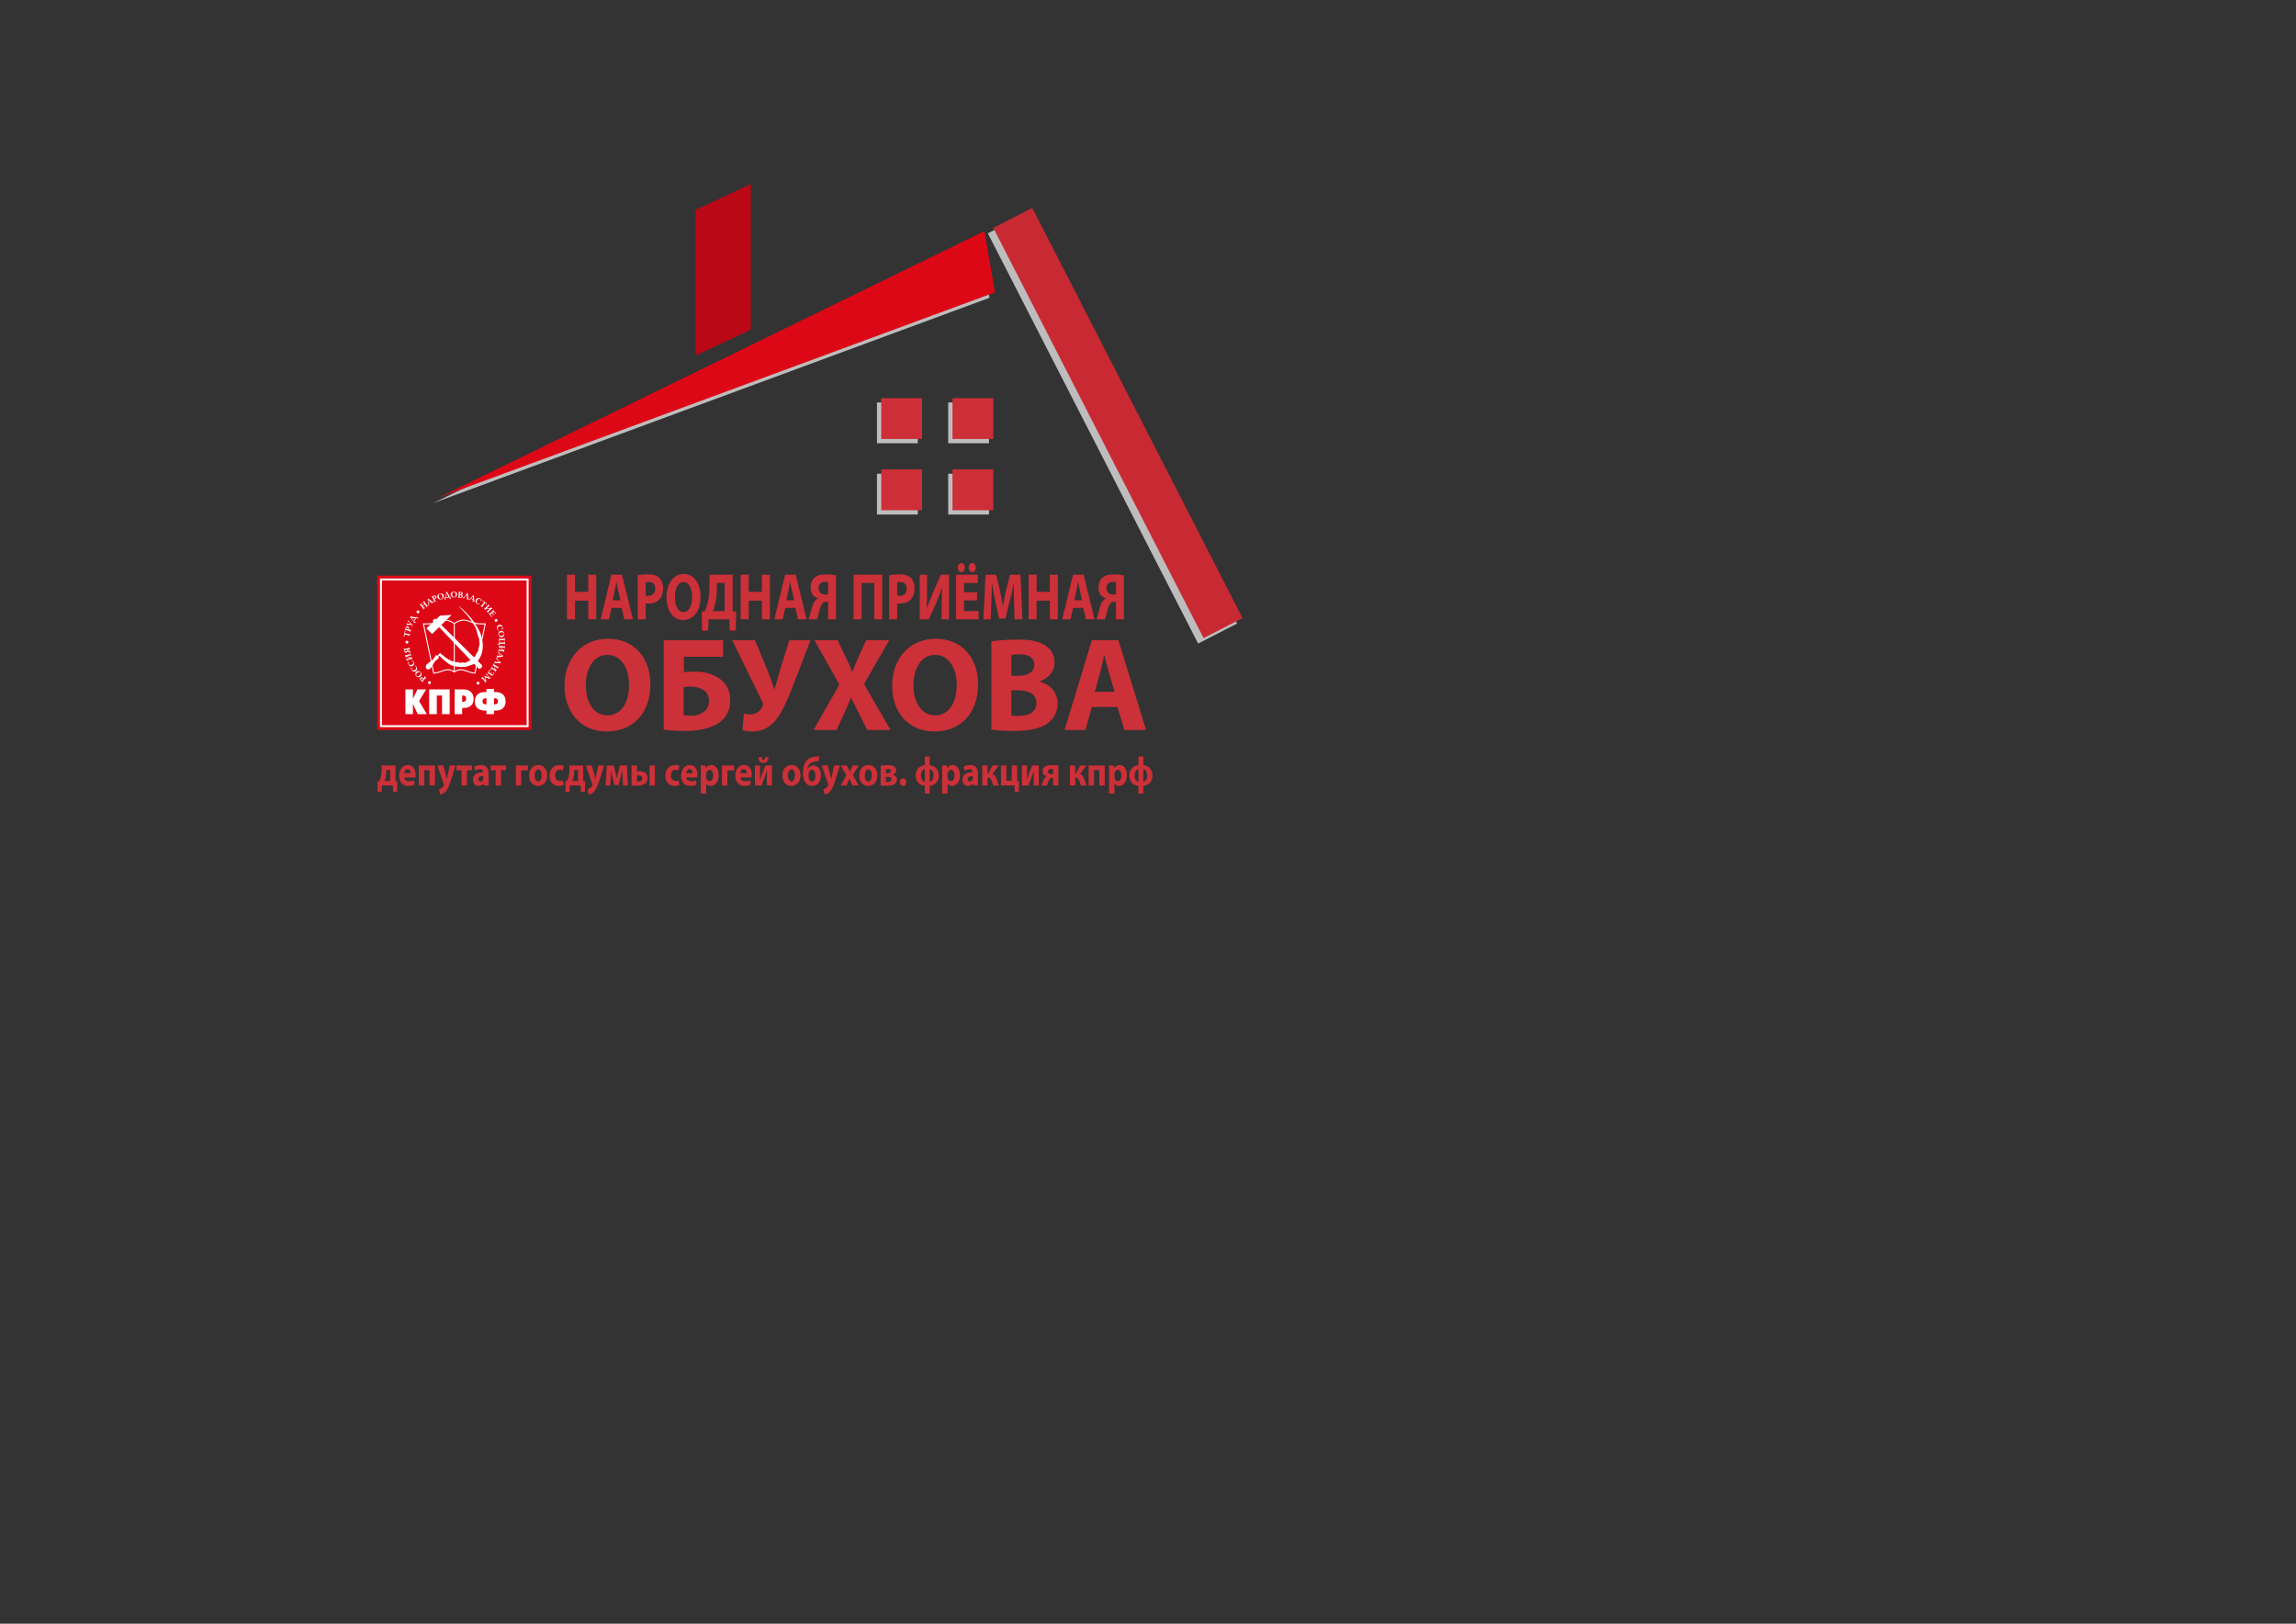 <?xml version="1.0" encoding="UTF-8" standalone="no"?>
<!-- Created with Inkscape (http://www.inkscape.org/) -->

<svg
   xmlns:dc="http://purl.org/dc/elements/1.1/"
   xmlns:cc="http://creativecommons.org/ns#"
   xmlns:rdf="http://www.w3.org/1999/02/22-rdf-syntax-ns#"
   xmlns:svg="http://www.w3.org/2000/svg"
   xmlns="http://www.w3.org/2000/svg"
   xmlns:sodipodi="http://sodipodi.sourceforge.net/DTD/sodipodi-0.dtd"
   xmlns:inkscape="http://www.inkscape.org/namespaces/inkscape"
   id="svg2"
   version="1.1"
   inkscape:version="0.91 r13725"
   xml:space="preserve"
   width="1052.362"
   height="744.1"
   viewBox="0 0 1052.362 744.1"
   sodipodi:docname="narod_priem.svg"><rect x="0" y="0" width="1052.362" height="744.1" fill="#333333" stroke="none"/><defs
     id="defs6"><clipPath
       clipPathUnits="userSpaceOnUse"
       id="clipPath56"><path
         d="m 0,595.28 841.89,0 L 841.89,0 0,0 0,595.28 Z"
         id="path58"
         inkscape:connector-curvature="0" /></clipPath></defs><sodipodi:namedview
     pagecolor="#ffffff"
     bordercolor="#666666"
     borderopacity="1"
     objecttolerance="10"
     gridtolerance="10"
     guidetolerance="10"
     inkscape:pageopacity="0"
     inkscape:pageshadow="2"
     inkscape:window-width="1788"
     inkscape:window-height="1003"
     id="namedview4"
     showgrid="false"
     inkscape:zoom="2.5372935"
     inkscape:cx="320.40975"
     inkscape:cy="525.69023"
     inkscape:window-x="73"
     inkscape:window-y="127"
     inkscape:window-maximized="0"
     inkscape:current-layer="g54" /><g
     id="g10"
     inkscape:groupmode="layer"
     inkscape:label="Народная приёмная (кривые)"
     transform="matrix(1.25,0,0,-1.25,0,744.1)"><g
       id="g12"
       transform="translate(275.312,474.401)"
       style="fill:#bb0816;fill-opacity:1"><path
         d="m 0,0 -20.25,-9.445 0,53.39 L 0,53.39 0,0 Z"
         style="fill:#bb0816;fill-opacity:1;fill-rule:nonzero;stroke:none"
         id="path14"
         inkscape:connector-curvature="0" /></g><g
       id="g16"
       transform="translate(362.812,486.096)"><path
         d="M 0,0 -204.094,-75.313 -3.844,22.437 0,0 Z"
         style="fill:#bebdbd;fill-opacity:1;fill-rule:nonzero;stroke:none"
         id="path18"
         inkscape:connector-curvature="0" /></g><g
       id="g20"
       transform="translate(439.324,359.343)"><path
         d="m 0,0 -77.104,150.386 14.293,7.328 L 14.293,7.328 0,0 Z"
         style="fill:#bebdbd;fill-opacity:1;fill-rule:nonzero;stroke:none"
         id="path22"
         inkscape:connector-curvature="0" /></g><path
       d="m 336.528,432.773 -14.965,0 0,14.959 14.965,0 0,-14.959 z"
       style="fill:#bebdbd;fill-opacity:1;fill-rule:nonzero;stroke:none"
       id="path24"
       inkscape:connector-curvature="0" /><path
       d="m 362.644,432.773 -14.965,0 0,14.959 14.965,0 0,-14.959 z"
       style="fill:#bebdbd;fill-opacity:1;fill-rule:nonzero;stroke:none"
       id="path26"
       inkscape:connector-curvature="0" /><path
       d="m 336.527,406.649 -14.965,0 0,14.959 14.965,0 0,-14.959 z"
       style="fill:#bebdbd;fill-opacity:1;fill-rule:nonzero;stroke:none"
       id="path28"
       inkscape:connector-curvature="0" /><path
       d="m 362.644,406.649 -14.966,0 0,14.959 14.966,0 0,-14.959 z"
       style="fill:#bebdbd;fill-opacity:1;fill-rule:nonzero;stroke:none"
       id="path30"
       inkscape:connector-curvature="0" /><g
       id="g32"
       transform="translate(277.312,476.401)"
       style="fill:#dd0816;fill-opacity:0"><path
         d="m 0,0 -20.25,-9.445 0,53.39 L 0,53.39 0,0 Z"
         style="fill:#dd0816;fill-opacity:0;fill-rule:nonzero;stroke:none"
         id="path34"
         inkscape:connector-curvature="0" /></g><g
       id="g36"
       transform="translate(364.812,488.096)"
       style="fill:#dd0816;fill-opacity:1"><path
         d="M 0,0 -204.094,-75.313 -3.844,22.437 0,0 Z"
         style="fill:#dd0816;fill-opacity:1;fill-rule:nonzero;stroke:none"
         id="path38"
         inkscape:connector-curvature="0" /></g><g
       id="g40"
       transform="translate(441.324,361.343)"
       style="opacity:1;fill:#c92933;fill-opacity:1"><path
         d="m 0,0 -77.104,150.386 14.293,7.328 L 14.293,7.328 0,0 Z"
         style="fill:#c92933;fill-opacity:1;fill-rule:nonzero;stroke:none"
         id="path42"
         inkscape:connector-curvature="0" /></g><path
       d="m 338.103,434.348 -14.966,0 0,14.959 14.966,0 0,-14.959 z"
       style="fill:#ce2e37;fill-opacity:1;fill-rule:nonzero;stroke:none"
       id="path44"
       inkscape:connector-curvature="0" /><path
       d="m 364.22,434.348 -14.966,0 0,14.959 14.966,0 0,-14.959 z"
       style="fill:#ce2e37;fill-opacity:1;fill-rule:nonzero;stroke:none"
       id="path46"
       inkscape:connector-curvature="0" /><path
       d="m 338.102,408.224 -14.966,0 0,14.959 14.966,0 0,-14.959 z"
       style="fill:#ce2e37;fill-opacity:1;fill-rule:nonzero;stroke:none"
       id="path48"
       inkscape:connector-curvature="0" /><path
       d="m 364.219,408.224 -14.966,0 0,14.959 14.966,0 0,-14.959 z"
       style="fill:#ce2e37;fill-opacity:1;fill-rule:nonzero;stroke:none"
       id="path50"
       inkscape:connector-curvature="0" /><g
       id="g52"><g
         id="g54"
         clip-path="url(#clipPath56)"><g
           id="g60"
           transform="translate(141.645,312.126)"
           style="fill:#cc3038;fill-opacity:1"><path
             d="m 0,0 c 0,-0.615 -0.092,-1.275 -0.234,-1.905 -0.091,-0.42 -0.247,-0.87 -0.443,-1.245 l 2.107,0 0,4.005 L 0,0.855 0,0 Z m 3.354,2.52 0,-5.73 0.702,-0.03 -0.091,-3.945 -1.483,0 -0.064,2.37 -4.018,0 -0.078,-2.37 -1.495,0 -0.052,3.93 0.585,0.045 c 0.274,0.465 0.495,0.99 0.638,1.53 0.182,0.765 0.285,1.59 0.285,2.4 l 0,1.8 5.071,0 z"
             style="fill:#cc3038;fill-opacity:1;fill-rule:nonzero;stroke:none"
             id="path62"
             inkscape:connector-curvature="0" /></g><g
           id="g64"
           transform="translate(150.566,311.811)"
           style="fill:#cc3038;fill-opacity:1"><path
             d="M 0,0 C 0,0.555 -0.208,1.485 -1.118,1.485 -1.95,1.485 -2.288,0.615 -2.341,0 L 0,0 Z m -2.327,-1.56 c 0.064,-0.945 0.871,-1.395 1.794,-1.395 0.676,0 1.221,0.105 1.755,0.3 L 1.481,-4.2 c -0.649,-0.3 -1.443,-0.45 -2.3,-0.45 -2.159,0 -3.394,1.44 -3.394,3.735 0,1.86 1.001,3.915 3.212,3.915 2.054,0 2.834,-1.845 2.834,-3.66 0,-0.39 -0.039,-0.735 -0.065,-0.9 l -4.095,0 z"
             style="fill:#cc3038;fill-opacity:1;fill-rule:nonzero;stroke:none"
             id="path66"
             inkscape:connector-curvature="0" /></g><g
           id="g68"
           transform="translate(159.487,314.646)"
           style="fill:#cc3038;fill-opacity:1"><path
             d="m 0,0 0,-7.335 -1.989,0 0,5.595 -1.95,0 0,-5.595 -1.976,0 0,7.335 L 0,0 Z"
             style="fill:#cc3038;fill-opacity:1;fill-rule:nonzero;stroke:none"
             id="path70"
             inkscape:connector-curvature="0" /></g><g
           id="g72"
           transform="translate(162.558,314.646)"
           style="fill:#cc3038;fill-opacity:1"><path
             d="m 0,0 0.948,-3.6 c 0.105,-0.435 0.235,-0.975 0.313,-1.364 l 0.039,0 C 1.391,-4.575 1.495,-4.02 1.586,-3.6 L 2.366,0 4.485,0 3.003,-4.83 c -0.91,-2.909 -1.522,-4.079 -2.236,-4.815 -0.689,-0.69 -1.417,-0.929 -1.912,-1.004 l -0.416,1.935 c 0.248,0.045 0.56,0.179 0.859,0.39 0.299,0.179 0.624,0.539 0.818,0.914 0.066,0.105 0.105,0.226 0.105,0.33 0,0.076 -0.013,0.196 -0.091,0.375 L -2.197,0 0,0 Z"
             style="fill:#cc3038;fill-opacity:1;fill-rule:nonzero;stroke:none"
             id="path74"
             inkscape:connector-curvature="0" /></g><g
           id="g76"
           transform="translate(173.064,314.646)"
           style="fill:#cc3038;fill-opacity:1"><path
             d="m 0,0 0,-1.74 -1.846,0 0,-5.595 -1.989,0 0,5.595 -1.846,0 0,1.74 L 0,0 Z"
             style="fill:#cc3038;fill-opacity:1;fill-rule:nonzero;stroke:none"
             id="path78"
             inkscape:connector-curvature="0" /></g><g
           id="g80"
           transform="translate(177.226,310.776)"
           style="fill:#cc3038;fill-opacity:1"><path
             d="m 0,0 c -1.04,0.015 -1.846,-0.27 -1.846,-1.155 0,-0.585 0.338,-0.87 0.781,-0.87 0.494,0 0.896,0.375 1.026,0.84 C -0.013,-1.065 0,-0.93 0,-0.795 L 0,0 Z m 0.234,-3.465 -0.117,0.735 -0.039,0 c -0.416,-0.585 -1.065,-0.9 -1.82,-0.9 -1.286,0 -2.054,1.08 -2.054,2.25 0,1.905 1.482,2.82 3.732,2.805 l 0,0.105 c 0,0.39 -0.183,0.945 -1.158,0.945 -0.65,0 -1.339,-0.255 -1.755,-0.555 l -0.364,1.47 c 0.443,0.285 1.314,0.645 2.47,0.645 2.119,0 2.796,-1.44 2.796,-3.165 l 0,-2.55 c 0,-0.705 0.025,-1.38 0.091,-1.785 l -1.782,0 z"
             style="fill:#cc3038;fill-opacity:1;fill-rule:nonzero;stroke:none"
             id="path82"
             inkscape:connector-curvature="0" /></g><g
           id="g84"
           transform="translate(185.576,314.646)"
           style="fill:#cc3038;fill-opacity:1"><path
             d="m 0,0 0,-1.74 -1.846,0 0,-5.595 -1.989,0 0,5.595 -1.846,0 0,1.74 L 0,0 Z"
             style="fill:#cc3038;fill-opacity:1;fill-rule:nonzero;stroke:none"
             id="path86"
             inkscape:connector-curvature="0" /></g><g
           id="g88"
           transform="translate(193.588,314.646)"
           style="fill:#cc3038;fill-opacity:1"><path
             d="m 0,0 0,-1.77 -2.471,0 0,-5.565 -1.975,0 0,7.335 L 0,0 Z"
             style="fill:#cc3038;fill-opacity:1;fill-rule:nonzero;stroke:none"
             id="path90"
             inkscape:connector-curvature="0" /></g><g
           id="g92"
           transform="translate(196.059,310.986)"
           style="fill:#cc3038;fill-opacity:1"><path
             d="m 0,0 c 0,-1.26 0.455,-2.205 1.301,-2.205 0.766,0 1.261,0.885 1.261,2.205 0,1.095 -0.365,2.205 -1.261,2.205 C 0.352,2.205 0,1.08 0,0 m 4.603,0.075 c 0,-2.685 -1.652,-3.915 -3.355,-3.915 -1.858,0 -3.289,1.41 -3.289,3.78 0,2.37 1.353,3.885 3.394,3.885 1.95,0 3.25,-1.545 3.25,-3.75"
             style="fill:#cc3038;fill-opacity:1;fill-rule:nonzero;stroke:none"
             id="path94"
             inkscape:connector-curvature="0" /></g><g
           id="g96"
           transform="translate(206.658,307.491)"
           style="fill:#cc3038;fill-opacity:1"><path
             d="m 0,0 c -0.352,-0.18 -1.015,-0.33 -1.769,-0.33 -2.053,0 -3.367,1.44 -3.367,3.749 0,2.146 1.275,3.9 3.641,3.9 0.519,0 1.092,-0.105 1.508,-0.284 L -0.299,5.339 c -0.234,0.121 -0.585,0.226 -1.105,0.226 -1.04,0 -1.716,-0.855 -1.703,-2.055 0,-1.35 0.78,-2.055 1.742,-2.055 0.467,0 0.832,0.09 1.131,0.225 L 0,0 Z"
             style="fill:#cc3038;fill-opacity:1;fill-rule:nonzero;stroke:none"
             id="path98"
             inkscape:connector-curvature="0" /></g><g
           id="g100"
           transform="translate(210.509,312.126)"
           style="fill:#cc3038;fill-opacity:1"><path
             d="m 0,0 c 0,-0.615 -0.092,-1.275 -0.234,-1.905 -0.091,-0.42 -0.247,-0.87 -0.443,-1.245 l 2.107,0 0,4.005 L 0,0.855 0,0 Z m 3.354,2.52 0,-5.73 0.702,-0.03 -0.091,-3.945 -1.483,0 -0.064,2.37 -4.018,0 -0.078,-2.37 -1.495,0 -0.052,3.93 0.585,0.045 c 0.274,0.465 0.495,0.99 0.638,1.53 0.182,0.765 0.285,1.59 0.285,2.4 l 0,1.8 5.071,0 z"
             style="fill:#cc3038;fill-opacity:1;fill-rule:nonzero;stroke:none"
             id="path102"
             inkscape:connector-curvature="0" /></g><g
           id="g104"
           transform="translate(217.012,314.646)"
           style="fill:#cc3038;fill-opacity:1"><path
             d="m 0,0 0.948,-3.6 c 0.105,-0.435 0.235,-0.975 0.313,-1.364 l 0.039,0 C 1.391,-4.575 1.495,-4.02 1.586,-3.6 L 2.366,0 4.485,0 3.003,-4.83 c -0.91,-2.909 -1.522,-4.079 -2.236,-4.815 -0.689,-0.69 -1.417,-0.929 -1.912,-1.004 l -0.416,1.935 c 0.247,0.045 0.56,0.179 0.859,0.39 0.299,0.179 0.624,0.539 0.818,0.914 0.066,0.105 0.105,0.226 0.105,0.33 0,0.076 -0.013,0.196 -0.091,0.375 L -2.197,0 0,0 Z"
             style="fill:#cc3038;fill-opacity:1;fill-rule:nonzero;stroke:none"
             id="path106"
             inkscape:connector-curvature="0" /></g><g
           id="g108"
           transform="translate(222.486,314.646)"
           style="fill:#cc3038;fill-opacity:1"><path
             d="m 0,0 2.522,0 0.69,-2.775 C 3.315,-3.21 3.497,-3.96 3.628,-4.62 l 0.039,0 c 0.116,0.511 0.324,1.306 0.507,2.01 L 4.876,0 l 2.496,0 0.39,-7.335 -1.833,0 -0.105,2.94 C 5.812,-3.765 5.772,-2.7 5.76,-1.83 l -0.039,0 C 5.474,-2.805 5.435,-3.044 5.109,-4.229 l -0.844,-2.985 -1.444,0 -0.754,2.909 C 1.898,-3.6 1.69,-2.564 1.548,-1.874 l -0.053,0 C 1.47,-2.789 1.456,-3.825 1.431,-4.439 l -0.105,-2.896 -1.767,0 L 0,0 Z"
             style="fill:#cc3038;fill-opacity:1;fill-rule:nonzero;stroke:none"
             id="path110"
             inkscape:connector-curvature="0" /></g><path
           d="m 240.132,307.311 -1.976,0 0,7.335 1.976,0 0,-7.335 z m -6.578,1.485 c 0.181,-0.015 0.364,-0.03 0.597,-0.03 0.663,0 1.34,0.3 1.34,1.155 0,0.825 -0.663,1.095 -1.248,1.095 -0.312,0 -0.508,-0.045 -0.689,-0.075 l 0,-2.145 z m 0.012,5.85 0,-2.175 c 0.261,0.045 0.599,0.09 1.028,0.09 1.404,0 2.86,-0.69 2.86,-2.565 0,-0.93 -0.352,-1.545 -0.871,-1.95 -0.819,-0.66 -1.924,-0.825 -2.873,-0.825 -0.715,0 -1.456,0.045 -2.119,0.135 l 0,7.29 1.975,0 z"
           style="fill:#cc3038;fill-opacity:1;fill-rule:nonzero;stroke:none"
           id="path112"
           inkscape:connector-curvature="0" /><g
           id="g114"
           transform="translate(249.107,307.491)"
           style="fill:#cc3038;fill-opacity:1"><path
             d="m 0,0 c -0.352,-0.18 -1.015,-0.33 -1.769,-0.33 -2.053,0 -3.367,1.44 -3.367,3.749 0,2.146 1.275,3.9 3.641,3.9 0.519,0 1.092,-0.105 1.508,-0.284 L -0.299,5.339 c -0.234,0.121 -0.585,0.226 -1.105,0.226 -1.04,0 -1.716,-0.855 -1.703,-2.055 0,-1.35 0.78,-2.055 1.742,-2.055 0.468,0 0.832,0.09 1.131,0.225 L 0,0 Z"
             style="fill:#cc3038;fill-opacity:1;fill-rule:nonzero;stroke:none"
             id="path116"
             inkscape:connector-curvature="0" /></g><g
           id="g118"
           transform="translate(253.959,311.811)"
           style="fill:#cc3038;fill-opacity:1"><path
             d="M 0,0 C 0,0.555 -0.208,1.485 -1.118,1.485 -1.95,1.485 -2.288,0.615 -2.341,0 L 0,0 Z m -2.327,-1.56 c 0.064,-0.945 0.871,-1.395 1.794,-1.395 0.676,0 1.222,0.105 1.755,0.3 L 1.482,-4.2 c -0.65,-0.3 -1.444,-0.45 -2.301,-0.45 -2.158,0 -3.394,1.44 -3.394,3.735 0,1.86 1.001,3.915 3.212,3.915 2.054,0 2.834,-1.845 2.834,-3.66 0,-0.39 -0.039,-0.735 -0.065,-0.9 l -4.095,0 z"
             style="fill:#cc3038;fill-opacity:1;fill-rule:nonzero;stroke:none"
             id="path120"
             inkscape:connector-curvature="0" /></g><g
           id="g122"
           transform="translate(258.953,310.461)"
           style="fill:#cc3038;fill-opacity:1"><path
             d="m 0,0 c 0,-0.18 0.013,-0.345 0.038,-0.48 0.131,-0.615 0.586,-1.08 1.157,-1.08 0.859,0 1.365,0.825 1.365,2.07 0,1.17 -0.455,2.055 -1.338,2.055 C 0.663,2.565 0.169,2.085 0.038,1.41 0.013,1.29 0,1.14 0,1.005 L 0,0 Z m -1.977,1.725 c 0,0.96 -0.026,1.785 -0.051,2.459 l 1.716,0 0.09,-1.019 0.027,0 c 0.467,0.78 1.196,1.185 2.119,1.185 1.39,0 2.638,-1.395 2.638,-3.735 0,-2.67 -1.468,-3.93 -2.885,-3.93 -0.768,0 -1.366,0.36 -1.652,0.84 l -0.025,0 0,-3.645 -1.977,0 0,7.845 z"
             style="fill:#cc3038;fill-opacity:1;fill-rule:nonzero;stroke:none"
             id="path124"
             inkscape:connector-curvature="0" /></g><g
           id="g126"
           transform="translate(269.187,314.646)"
           style="fill:#cc3038;fill-opacity:1"><path
             d="m 0,0 0,-1.77 -2.471,0 0,-5.565 -1.975,0 0,7.335 L 0,0 Z"
             style="fill:#cc3038;fill-opacity:1;fill-rule:nonzero;stroke:none"
             id="path128"
             inkscape:connector-curvature="0" /></g><g
           id="g130"
           transform="translate(273.831,311.811)"
           style="fill:#cc3038;fill-opacity:1"><path
             d="M 0,0 C 0,0.555 -0.208,1.485 -1.118,1.485 -1.95,1.485 -2.288,0.615 -2.341,0 L 0,0 Z m -2.327,-1.56 c 0.064,-0.945 0.871,-1.395 1.794,-1.395 0.676,0 1.221,0.105 1.755,0.3 L 1.481,-4.2 c -0.649,-0.3 -1.442,-0.45 -2.3,-0.45 -2.159,0 -3.394,1.44 -3.394,3.735 0,1.86 1.001,3.915 3.211,3.915 2.055,0 2.835,-1.845 2.835,-3.66 0,-0.39 -0.039,-0.735 -0.065,-0.9 l -4.095,0 z"
             style="fill:#cc3038;fill-opacity:1;fill-rule:nonzero;stroke:none"
             id="path132"
             inkscape:connector-curvature="0" /></g><g
           id="g134"
           transform="translate(279.318,317.676)"
           style="fill:#cc3038;fill-opacity:1"><path
             d="m 0,0 c 0.014,-0.66 0.234,-1.065 0.599,-1.065 0.389,0 0.597,0.42 0.636,1.065 L 2.483,0 C 2.405,-1.395 1.69,-2.115 0.572,-2.115 -0.624,-2.115 -1.195,-1.29 -1.261,0 L 0,0 Z m -0.61,-3.03 0,-2.25 c 0,-1.17 -0.053,-1.995 -0.105,-2.985 l 0.052,-0.015 c 0.3,0.84 0.469,1.41 0.728,2.1 l 1.236,3.15 2.418,0 0,-7.335 -1.872,0 0,2.235 c 0,1.14 0.051,1.62 0.117,3.18 l -0.053,0 C 1.664,-5.76 1.509,-6.24 1.248,-6.93 0.846,-7.95 0.364,-9.225 -0.077,-10.365 l -2.405,0 0,7.335 1.872,0 z"
             style="fill:#cc3038;fill-opacity:1;fill-rule:nonzero;stroke:none"
             id="path136"
             inkscape:connector-curvature="0" /></g><g
           id="g138"
           transform="translate(288.917,310.986)"
           style="fill:#cc3038;fill-opacity:1"><path
             d="m 0,0 c 0,-1.26 0.455,-2.205 1.301,-2.205 0.766,0 1.261,0.885 1.261,2.205 0,1.095 -0.365,2.205 -1.261,2.205 C 0.352,2.205 0,1.08 0,0 m 4.603,0.075 c 0,-2.685 -1.652,-3.915 -3.355,-3.915 -1.858,0 -3.289,1.41 -3.289,3.78 0,2.37 1.353,3.885 3.394,3.885 1.95,0 3.25,-1.545 3.25,-3.75"
             style="fill:#cc3038;fill-opacity:1;fill-rule:nonzero;stroke:none"
             id="path140"
             inkscape:connector-curvature="0" /></g><g
           id="g142"
           transform="translate(297.708,313.071)"
           style="fill:#cc3038;fill-opacity:1"><path
             d="m 0,0 c -0.416,0 -0.728,-0.255 -0.923,-0.6 -0.221,-0.375 -0.338,-0.825 -0.338,-1.455 0,-0.96 0.351,-2.235 1.287,-2.235 0.936,0 1.261,1.095 1.261,2.13 C 1.287,-1.17 0.975,0 0,0 M 2.535,3.24 C 2.158,3.12 1.495,3.03 1.027,2.985 0.117,2.865 -0.546,2.58 -0.975,2.01 -1.352,1.545 -1.611,0.78 -1.664,0.195 l 0.065,0 c 0.39,0.81 1.158,1.38 2.093,1.38 1.716,0 2.821,-1.455 2.821,-3.645 0,-2.385 -1.378,-3.855 -3.262,-3.855 -2.224,0 -3.328,2.055 -3.328,4.845 0,1.905 0.428,3.435 1.364,4.455 0.624,0.765 1.495,1.2 2.652,1.35 C 1.34,4.8 2.197,4.905 2.64,5.04 L 2.535,3.24 Z"
             style="fill:#cc3038;fill-opacity:1;fill-rule:nonzero;stroke:none"
             id="path144"
             inkscape:connector-curvature="0" /></g><g
           id="g146"
           transform="translate(303.496,314.646)"
           style="fill:#cc3038;fill-opacity:1"><path
             d="m 0,0 0.948,-3.6 c 0.105,-0.435 0.235,-0.975 0.313,-1.364 l 0.039,0 C 1.391,-4.575 1.495,-4.02 1.586,-3.6 L 2.366,0 4.485,0 3.003,-4.83 c -0.91,-2.909 -1.521,-4.079 -2.236,-4.815 -0.689,-0.69 -1.417,-0.929 -1.912,-1.004 l -0.415,1.935 c 0.247,0.045 0.559,0.179 0.858,0.39 0.299,0.179 0.624,0.539 0.818,0.914 0.066,0.105 0.105,0.226 0.105,0.33 0,0.076 -0.013,0.196 -0.091,0.375 L -2.197,0 0,0 Z"
             style="fill:#cc3038;fill-opacity:1;fill-rule:nonzero;stroke:none"
             id="path148"
             inkscape:connector-curvature="0" /></g><g
           id="g150"
           transform="translate(310.467,314.646)"
           style="fill:#cc3038;fill-opacity:1"><path
             d="m 0,0 0.624,-1.215 c 0.183,-0.375 0.351,-0.75 0.521,-1.094 l 0.025,0 c 0.169,0.389 0.325,0.764 0.494,1.125 L 2.224,0 4.368,0 2.275,-3.495 l 2.12,-3.84 -2.237,0 -0.637,1.32 c -0.182,0.36 -0.338,0.735 -0.494,1.11 l -0.039,0 C 0.832,-5.294 0.663,-5.655 0.507,-6.015 l -0.598,-1.32 -2.171,0 L -0.104,-3.6 -2.21,0 0,0 Z"
             style="fill:#cc3038;fill-opacity:1;fill-rule:nonzero;stroke:none"
             id="path152"
             inkscape:connector-curvature="0" /></g><g
           id="g154"
           transform="translate(317.099,310.986)"
           style="fill:#cc3038;fill-opacity:1"><path
             d="m 0,0 c 0,-1.26 0.455,-2.205 1.301,-2.205 0.766,0 1.26,0.885 1.26,2.205 0,1.095 -0.364,2.205 -1.26,2.205 C 0.352,2.205 0,1.08 0,0 m 4.603,0.075 c 0,-2.685 -1.652,-3.915 -3.355,-3.915 -1.858,0 -3.289,1.41 -3.289,3.78 0,2.37 1.352,3.885 3.394,3.885 1.95,0 3.25,-1.545 3.25,-3.75"
             style="fill:#cc3038;fill-opacity:1;fill-rule:nonzero;stroke:none"
             id="path156"
             inkscape:connector-curvature="0" /></g><g
           id="g158"
           transform="translate(324.864,311.781)"
           style="fill:#cc3038;fill-opacity:1"><path
             d="m 0,0 0.507,0 c 0.793,0 1.3,0.24 1.3,0.795 0,0.48 -0.338,0.78 -1.131,0.78 C 0.402,1.575 0.221,1.545 0,1.515 L 0,0 Z m -0.014,-3.165 c 0.208,-0.03 0.365,-0.03 0.663,-0.03 0.677,0 1.353,0.225 1.353,0.945 0,0.63 -0.521,0.93 -1.443,0.93 l -0.573,0 0,-1.845 z M -1.95,2.79 c 0.48,0.075 1.573,0.18 2.56,0.18 1.079,0 3.147,-0.135 3.147,-1.875 0,-0.945 -0.663,-1.44 -1.3,-1.59 l 0,-0.03 c 0.949,-0.18 1.572,-0.795 1.572,-1.785 0,-2.085 -2.457,-2.265 -3.757,-2.265 -0.883,0 -1.82,0.075 -2.222,0.135 l 0,7.23 z"
             style="fill:#cc3038;fill-opacity:1;fill-rule:nonzero;stroke:none"
             id="path160"
             inkscape:connector-curvature="0" /></g><g
           id="g162"
           transform="translate(329.963,308.526)"
           style="fill:#cc3038;fill-opacity:1"><path
             d="M 0,0 C 0,0.81 0.481,1.395 1.17,1.395 1.858,1.395 2.327,0.825 2.327,0 2.327,-0.795 1.858,-1.38 1.156,-1.38 0.481,-1.38 0,-0.795 0,0"
             style="fill:#cc3038;fill-opacity:1;fill-rule:nonzero;stroke:none"
             id="path164"
             inkscape:connector-curvature="0" /></g><g
           id="g166"
           transform="translate(340.897,308.676)"
           style="fill:#cc3038;fill-opacity:1"><path
             d="M 0,0 C 0.949,0.255 1.404,1.14 1.404,2.31 1.404,3.45 0.949,4.335 0,4.605 L 0,0 Z M -1.794,4.62 C -2.756,4.35 -3.198,3.435 -3.198,2.31 -3.198,1.125 -2.743,0.255 -1.794,0 l 0,4.62 z M 0,9.285 0,6.09 C 1.82,5.88 3.355,4.635 3.355,2.28 3.355,-0.105 1.769,-1.335 0,-1.485 l 0,-2.85 -1.794,0 0,2.836 c -1.781,0.164 -3.354,1.409 -3.354,3.749 0,2.4 1.546,3.63 3.354,3.84 l 0,3.195 1.794,0 z"
             style="fill:#cc3038;fill-opacity:1;fill-rule:nonzero;stroke:none"
             id="path168"
             inkscape:connector-curvature="0" /></g><g
           id="g170"
           transform="translate(347.454,310.461)"
           style="fill:#cc3038;fill-opacity:1"><path
             d="m 0,0 c 0,-0.18 0.013,-0.345 0.039,-0.48 0.13,-0.615 0.585,-1.08 1.156,-1.08 0.859,0 1.366,0.825 1.366,2.07 0,1.17 -0.456,2.055 -1.339,2.055 C 0.662,2.565 0.169,2.085 0.039,1.41 0.013,1.29 0,1.14 0,1.005 L 0,0 Z m -1.977,1.725 c 0,0.96 -0.026,1.785 -0.051,2.459 l 1.716,0 0.09,-1.019 0.027,0 c 0.467,0.78 1.196,1.185 2.119,1.185 1.39,0 2.638,-1.395 2.638,-3.735 0,-2.67 -1.468,-3.93 -2.885,-3.93 -0.768,0 -1.365,0.36 -1.652,0.84 l -0.025,0 0,-3.645 -1.977,0 0,7.845 z"
             style="fill:#cc3038;fill-opacity:1;fill-rule:nonzero;stroke:none"
             id="path172"
             inkscape:connector-curvature="0" /></g><g
           id="g174"
           transform="translate(356.673,310.776)"
           style="fill:#cc3038;fill-opacity:1"><path
             d="m 0,0 c -1.04,0.015 -1.846,-0.27 -1.846,-1.155 0,-0.585 0.338,-0.87 0.781,-0.87 0.494,0 0.896,0.375 1.026,0.84 C -0.013,-1.065 0,-0.93 0,-0.795 L 0,0 Z m 0.234,-3.465 -0.117,0.735 -0.039,0 c -0.416,-0.585 -1.065,-0.9 -1.82,-0.9 -1.287,0 -2.054,1.08 -2.054,2.25 0,1.905 1.482,2.82 3.732,2.805 l 0,0.105 c 0,0.39 -0.183,0.945 -1.158,0.945 -0.65,0 -1.339,-0.255 -1.755,-0.555 l -0.364,1.47 c 0.443,0.285 1.314,0.645 2.47,0.645 2.119,0 2.796,-1.44 2.796,-3.165 l 0,-2.55 c 0,-0.705 0.025,-1.38 0.091,-1.785 l -1.782,0 z"
             style="fill:#cc3038;fill-opacity:1;fill-rule:nonzero;stroke:none"
             id="path176"
             inkscape:connector-curvature="0" /></g><g
           id="g178"
           transform="translate(362.123,314.646)"
           style="fill:#cc3038;fill-opacity:1"><path
             d="m 0,0 0,-2.925 0.222,0 L 1.82,0 4.135,0 1.794,-3.149 c 0.754,-0.165 1.223,-0.96 1.6,-2.025 0.208,-0.615 0.455,-1.471 0.766,-2.161 l -2.066,0 c -0.169,0.315 -0.325,0.84 -0.573,1.621 -0.286,0.84 -0.675,1.289 -1.326,1.289 l -0.195,0 0,-2.91 -1.963,0 0,7.335 L 0,0 Z"
             style="fill:#cc3038;fill-opacity:1;fill-rule:nonzero;stroke:none"
             id="path180"
             inkscape:connector-curvature="0" /></g><g
           id="g182"
           transform="translate(369.015,314.646)"
           style="fill:#cc3038;fill-opacity:1"><path
             d="m 0,0 0,-5.595 1.977,0 0,5.595 1.975,0 0,-5.729 0.702,-0.031 -0.091,-3.945 -1.482,0 -0.064,2.37 -4.993,0 0,7.335 L 0,0 Z"
             style="fill:#cc3038;fill-opacity:1;fill-rule:nonzero;stroke:none"
             id="path184"
             inkscape:connector-curvature="0" /></g><g
           id="g186"
           transform="translate(376.572,314.646)"
           style="fill:#cc3038;fill-opacity:1"><path
             d="m 0,0 0,-2.249 c 0,-1.17 -0.052,-1.996 -0.104,-2.985 l 0.052,-0.015 c 0.299,0.839 0.468,1.409 0.728,2.1 L 1.911,0 l 2.418,0 0,-7.335 -1.872,0 0,2.235 c 0,1.14 0.052,1.621 0.117,3.18 l -0.052,0 C 2.274,-2.729 2.119,-3.21 1.858,-3.899 1.456,-4.919 0.975,-6.194 0.533,-7.335 l -2.405,0 0,7.335 L 0,0 Z"
             style="fill:#cc3038;fill-opacity:1;fill-rule:nonzero;stroke:none"
             id="path188"
             inkscape:connector-curvature="0" /></g><g
           id="g190"
           transform="translate(386.142,313.296)"
           style="fill:#cc3038;fill-opacity:1"><path
             d="m 0,0 c -0.169,0.03 -0.364,0.06 -0.676,0.06 -0.636,0 -1.182,-0.285 -1.182,-0.945 0,-0.645 0.623,-0.96 1.209,-0.96 0.311,0 0.48,0.015 0.649,0.015 L 0,0 Z m 1.95,-5.985 -1.95,0 0,2.76 -0.403,0 c -0.416,0 -0.715,-0.225 -0.909,-0.525 -0.339,-0.375 -0.495,-1.065 -0.69,-1.635 -0.078,-0.21 -0.143,-0.36 -0.247,-0.6 l -2.105,0 c 0.155,0.225 0.272,0.51 0.389,0.81 0.208,0.585 0.494,1.53 0.897,2.025 0.208,0.255 0.468,0.45 0.806,0.54 l 0,0.045 c -0.715,0.09 -1.638,0.645 -1.638,1.815 0,0.915 0.442,1.44 1.079,1.785 0.585,0.33 1.469,0.435 2.341,0.435 0.987,0 1.872,-0.075 2.43,-0.165 l 0,-7.29 z"
             style="fill:#cc3038;fill-opacity:1;fill-rule:nonzero;stroke:none"
             id="path192"
             inkscape:connector-curvature="0" /></g><g
           id="g194"
           transform="translate(394.259,314.646)"
           style="fill:#cc3038;fill-opacity:1"><path
             d="m 0,0 0,-2.925 0.222,0 L 1.82,0 4.135,0 1.794,-3.149 c 0.755,-0.165 1.223,-0.96 1.6,-2.025 0.208,-0.615 0.455,-1.471 0.766,-2.161 l -2.066,0 c -0.17,0.315 -0.325,0.84 -0.573,1.621 -0.286,0.84 -0.675,1.289 -1.326,1.289 l -0.195,0 0,-2.91 -1.963,0 0,7.335 L 0,0 Z"
             style="fill:#cc3038;fill-opacity:1;fill-rule:nonzero;stroke:none"
             id="path196"
             inkscape:connector-curvature="0" /></g><g
           id="g198"
           transform="translate(405.091,314.646)"
           style="fill:#cc3038;fill-opacity:1"><path
             d="m 0,0 0,-7.335 -1.989,0 0,5.595 -1.951,0 0,-5.595 -1.975,0 0,7.335 L 0,0 Z"
             style="fill:#cc3038;fill-opacity:1;fill-rule:nonzero;stroke:none"
             id="path200"
             inkscape:connector-curvature="0" /></g><g
           id="g202"
           transform="translate(408.656,310.461)"
           style="fill:#cc3038;fill-opacity:1"><path
             d="m 0,0 c 0,-0.18 0.013,-0.345 0.038,-0.48 0.131,-0.615 0.586,-1.08 1.157,-1.08 0.859,0 1.366,0.825 1.366,2.07 0,1.17 -0.456,2.055 -1.339,2.055 C 0.663,2.565 0.169,2.085 0.038,1.41 0.013,1.29 0,1.14 0,1.005 L 0,0 Z m -1.977,1.725 c 0,0.96 -0.026,1.785 -0.051,2.459 l 1.716,0 0.09,-1.019 0.027,0 c 0.467,0.78 1.196,1.185 2.119,1.185 1.39,0 2.638,-1.395 2.638,-3.735 0,-2.67 -1.468,-3.93 -2.885,-3.93 -0.768,0 -1.366,0.36 -1.652,0.84 l -0.025,0 0,-3.645 -1.977,0 0,7.845 z"
             style="fill:#cc3038;fill-opacity:1;fill-rule:nonzero;stroke:none"
             id="path204"
             inkscape:connector-curvature="0" /></g><g
           id="g206"
           transform="translate(419.24,308.676)"
           style="fill:#cc3038;fill-opacity:1"><path
             d="M 0,0 C 0.949,0.255 1.404,1.14 1.404,2.31 1.404,3.45 0.949,4.335 0,4.605 L 0,0 Z M -1.794,4.62 C -2.756,4.35 -3.198,3.435 -3.198,2.31 -3.198,1.125 -2.743,0.255 -1.794,0 l 0,4.62 z M 0,9.285 0,6.09 C 1.82,5.88 3.355,4.635 3.355,2.28 3.355,-0.105 1.769,-1.335 0,-1.485 l 0,-2.85 -1.794,0 0,2.836 c -1.781,0.164 -3.354,1.409 -3.354,3.749 0,2.4 1.547,3.63 3.354,3.84 l 0,3.195 1.794,0 z"
             style="fill:#cc3038;fill-opacity:1;fill-rule:nonzero;stroke:none"
             id="path208"
             inkscape:connector-curvature="0" /></g><path
           d="m 138.29,384.24 56.595,0 0,-56.595 -56.595,0 0,56.595 z"
           style="fill:#dd0816;fill-opacity:1;fill-rule:evenodd;stroke:none"
           id="path210"
           inkscape:connector-curvature="0" /><path
           d="m 140.046,329.419 53.066,0 0,53.066 -53.066,0 0,-53.066 z m -0.354,53.773 54.127,0 0,-54.481 -54.481,0 0,54.481 0.354,0 z"
           style="fill:#ffffff;fill-opacity:1;fill-rule:evenodd;stroke:none"
           id="path212"
           inkscape:connector-curvature="0" /><g
           id="g214"
           transform="translate(174.828,344.574)"><path
             d="M 0,0 C -0.067,0.133 -0.094,0.267 -0.053,0.4 -0.014,0.547 0.066,0.653 0.2,0.72 0.32,0.786 0.453,0.8 0.6,0.76 0.733,0.72 0.84,0.653 0.92,0.533 0.986,0.4 1.013,0.267 0.973,0.133 0.933,-0.013 0.853,-0.12 0.719,-0.186 0.6,-0.267 0.466,-0.28 0.32,-0.24 0.186,-0.2 0.08,-0.12 0,0 M 3.118,2.439 3.519,0.853 2.999,0.413 2.892,0.547 3.079,0.706 1.919,2.013 1.732,1.853 1.626,1.986 1.812,2.146 2.146,2.439 2.332,2.599 2.439,2.466 2.252,2.306 3.239,1.173 2.812,2.772 2.999,2.932 4.531,2.306 3.545,3.425 3.359,3.265 3.252,3.399 3.439,3.559 3.572,3.679 3.745,3.838 3.865,3.705 3.678,3.545 4.825,2.226 5.011,2.386 5.131,2.252 4.944,2.092 4.625,1.813 3.118,2.439 Z M 5.358,4.198 5.291,4.118 C 5.224,4.039 5.131,3.972 5.024,3.918 4.918,3.865 4.798,3.892 4.651,3.985 c -0.12,0.08 -0.186,0.173 -0.2,0.307 -0.013,0.12 0.027,0.239 0.12,0.373 0.107,0.12 0.2,0.186 0.32,0.213 0.107,0.013 0.214,-0.013 0.307,-0.08 L 5.304,4.931 4.891,5.278 4.771,5.145 4.891,5.065 C 4.731,5.025 4.571,4.931 4.425,4.758 4.212,4.491 4.105,4.265 4.132,4.065 4.158,3.865 4.238,3.705 4.385,3.612 4.478,3.545 4.585,3.505 4.705,3.519 4.811,3.545 4.931,3.599 5.051,3.679 L 5.105,3.732 5.118,3.719 5.078,3.665 C 5.038,3.559 5.011,3.452 5.024,3.345 c 0.014,-0.106 0.081,-0.2 0.2,-0.28 0.107,-0.08 0.24,-0.106 0.374,-0.066 0.146,0.026 0.28,0.106 0.399,0.253 0.16,0.16 0.227,0.347 0.2,0.533 L 6.317,3.745 6.424,3.879 6.051,4.198 5.931,4.065 C 6.011,3.998 6.064,3.905 6.077,3.812 6.091,3.705 6.064,3.599 5.984,3.505 5.917,3.425 5.838,3.372 5.758,3.345 c -0.094,-0.013 -0.187,0 -0.28,0.067 -0.094,0.067 -0.16,0.16 -0.174,0.28 -0.013,0.12 0.027,0.226 0.107,0.32 l 0.067,0.08 -0.12,0.106 z M 6.411,6.531 6.997,5.091 7.064,5.051 7.197,5.251 7.343,5.158 7.21,4.958 6.97,4.571 6.85,4.358 6.69,4.452 6.824,4.665 5.344,5.598 5.211,5.384 5.064,5.478 5.198,5.691 5.437,6.078 5.558,6.277 5.704,6.184 5.584,5.971 6.744,5.238 6.157,6.691 6.064,6.757 5.931,6.544 5.784,6.637 5.917,6.837 6.157,7.224 6.277,7.437 6.437,7.344 6.304,7.13 7.783,6.211 7.917,6.411 8.063,6.317 7.93,6.104 7.69,5.718 7.57,5.518 7.423,5.611 7.543,5.824 6.411,6.531 Z M 8.343,7.957 8.276,8.01 7.277,9.01 C 7.224,9.076 7.184,9.13 7.157,9.196 7.13,9.263 7.13,9.343 7.17,9.423 7.197,9.476 7.237,9.543 7.29,9.609 L 7.557,9.329 C 7.504,9.316 7.463,9.276 7.45,9.236 7.423,9.183 7.45,9.116 7.517,9.036 L 8.636,7.89 8.73,8.103 8.89,8.037 8.796,7.824 8.663,7.517 6.61,7.637 6.517,7.45 6.357,7.517 6.73,8.357 6.89,8.277 6.797,8.063 8.263,7.97 l 0.08,-0.026 0,0.013 z m 0.88,2.479 0.066,-0.027 0,-0.013 -0.08,0.013 -0.959,-0.146 0.213,0.759 0.76,-0.586 z m -1.16,-0.2 -0.426,-0.067 0.053,0.24 -0.16,0.04 L 7.277,9.543 7.45,9.49 l 0.067,0.226 2.079,0.333 0.066,0.254 -1.652,1.252 0.053,0.227 -0.173,0.04 -0.16,-0.613 0.173,-0.04 0.054,0.213 0.346,-0.253 -0.24,-0.893 z m 0.64,3.172 1.146,-1.066 0.067,-0.014 0.04,0.253 0.173,-0.026 -0.027,-0.24 -0.053,-0.44 -0.04,-0.253 -0.173,0.026 0.026,0.24 -1.732,0.214 -0.027,-0.24 -0.173,0.013 0.027,0.253 0.053,0.44 0.027,0.24 0.173,-0.013 -0.027,-0.253 1.373,-0.16 -1.146,1.066 -0.107,0.013 -0.04,-0.253 -0.173,0.026 0.027,0.24 0.066,0.454 0.027,0.239 0.173,-0.026 -0.027,-0.24 1.733,-0.213 0.027,0.24 0.173,-0.014 -0.027,-0.24 -0.053,-0.453 -0.027,-0.24 -0.173,0.014 0.027,0.253 -1.333,0.16 z m -0.306,2.612 0.039,-0.906 1.706,0.053 -0.013,0.253 0.187,0 0,-0.226 0.013,-0.467 0.013,-0.24 -0.173,-0.013 -0.013,0.253 -1.746,-0.066 0.013,-0.28 -0.76,-0.027 -0.013,0.36 0.587,0.027 -0.067,1.719 -0.013,0.24 0.186,0.013 0,-0.24 1.746,0.053 0,0.241 0.173,0.013 0.014,-0.24 0.013,-0.453 0.013,-0.253 -0.186,0 0,0.239 -1.719,-0.053 z m 0.386,3.399 c 0.173,0.026 0.36,0.013 0.546,-0.053 0.174,-0.067 0.333,-0.174 0.467,-0.334 0.133,-0.16 0.226,-0.346 0.266,-0.573 0.054,-0.213 0.04,-0.426 -0.026,-0.626 C 9.969,17.646 9.862,17.473 9.716,17.353 9.569,17.22 9.409,17.14 9.223,17.099 9.05,17.06 8.863,17.086 8.676,17.153 8.49,17.206 8.343,17.326 8.197,17.486 c -0.134,0.147 -0.214,0.347 -0.267,0.56 -0.04,0.226 -0.027,0.44 0.04,0.64 0.067,0.186 0.173,0.359 0.32,0.48 0.146,0.133 0.306,0.213 0.493,0.253 m 0.093,-0.52 C 8.663,18.859 8.503,18.792 8.37,18.712 8.25,18.619 8.157,18.512 8.117,18.406 8.077,18.286 8.063,18.179 8.09,18.086 c 0.013,-0.107 0.067,-0.2 0.147,-0.293 0.079,-0.08 0.186,-0.147 0.333,-0.187 0.16,-0.04 0.333,-0.04 0.559,0 0.214,0.04 0.387,0.107 0.507,0.2 0.133,0.093 0.213,0.187 0.254,0.306 0.039,0.107 0.052,0.214 0.026,0.32 -0.026,0.174 -0.133,0.307 -0.307,0.413 -0.173,0.094 -0.413,0.121 -0.733,0.054 m 0.827,1.213 -0.56,-0.2 -0.054,0.173 c 0.107,0.04 0.187,0.133 0.24,0.253 0.054,0.134 0.054,0.267 0,0.4 -0.04,0.12 -0.106,0.227 -0.213,0.307 C 9.023,21.111 8.89,21.164 8.73,21.178 8.57,21.191 8.397,21.164 8.21,21.085 7.97,20.991 7.797,20.858 7.677,20.685 7.57,20.512 7.543,20.325 7.623,20.112 7.703,19.885 7.877,19.739 8.117,19.659 L 8.05,19.472 c -0.293,0.133 -0.507,0.347 -0.613,0.64 -0.08,0.186 -0.094,0.386 -0.08,0.586 0.027,0.2 0.093,0.373 0.227,0.533 0.119,0.16 0.279,0.28 0.479,0.36 0.187,0.067 0.387,0.093 0.587,0.053 0.186,-0.04 0.359,-0.12 0.519,-0.253 0.147,-0.146 0.254,-0.32 0.307,-0.533 0.053,-0.186 0.053,-0.373 0,-0.56 l 0.186,-0.04 0.041,-0.146 z m -2.386,2.679 c -0.133,-0.067 -0.267,-0.08 -0.4,-0.04 -0.147,0.04 -0.253,0.133 -0.32,0.253 -0.066,0.133 -0.08,0.266 -0.04,0.413 0.04,0.133 0.133,0.24 0.267,0.307 0.12,0.066 0.253,0.08 0.4,0.04 C 7.357,23.724 7.463,23.63 7.53,23.51 7.597,23.377 7.61,23.244 7.57,23.111 7.53,22.964 7.437,22.857 7.317,22.791 m -1.066,3.665 0.493,-0.6 -0.16,-0.133 0.106,-0.134 0.32,0.267 -1.039,1.266 -0.133,-0.106 0.159,-0.187 -1.359,-1.106 -0.16,0.186 -0.133,-0.106 1.066,-1.32 0.347,0.28 -0.107,0.133 -0.173,-0.146 -0.534,0.653 0.627,0.506 0.413,-0.506 -0.16,-0.147 0.107,-0.12 0.48,0.387 -0.107,0.133 -0.173,-0.146 -0.413,0.519 0.533,0.427 z m -2.759,1.133 1.559,0.213 0.054,0.053 -0.174,0.174 0.133,0.119 0.16,-0.16 0.32,-0.333 0.174,-0.173 -0.134,-0.133 -0.173,0.186 -1.253,-1.213 0.173,-0.186 -0.133,-0.12 -0.173,0.186 -0.307,0.32 -0.173,0.174 0.133,0.12 0.16,-0.174 1,0.96 -1.546,-0.227 -0.093,-0.079 0.173,-0.174 -0.12,-0.12 -0.173,0.173 -0.307,0.32 -0.173,0.187 0.12,0.12 0.173,-0.187 1.266,1.227 -0.173,0.173 0.12,0.12 0.173,-0.174 0.32,-0.333 0.16,-0.173 -0.12,-0.12 -0.173,0.186 -0.973,-0.932 z m -1.76,0.733 0.161,-0.133 0.199,-0.16 0.107,0.146 -0.187,0.147 1.08,1.386 0.387,-0.32 -0.134,-0.173 0.16,-0.12 0.24,0.32 -1.453,1.132 -0.253,-0.319 0.16,-0.107 0.133,0.173 0.4,-0.32 -1.08,-1.372 -0.186,0.146 -0.12,-0.133 0.2,-0.147 0.186,-0.146 z m 0.134,2.545 -0.28,-0.519 -0.16,0.079 c 0.053,0.107 0.053,0.227 0,0.361 -0.04,0.133 -0.133,0.226 -0.253,0.293 -0.12,0.066 -0.24,0.093 -0.36,0.08 C 0.68,31.147 0.56,31.107 0.426,31.001 0.306,30.907 0.186,30.774 0.093,30.588 -0.014,30.361 -0.053,30.148 -0.027,29.934 0,29.734 0.12,29.575 0.32,29.468 c 0.213,-0.107 0.426,-0.107 0.666,0 l 0.08,-0.187 c -0.306,-0.093 -0.613,-0.08 -0.893,0.067 -0.173,0.093 -0.32,0.213 -0.44,0.386 -0.119,0.16 -0.186,0.347 -0.2,0.547 -0.013,0.2 0.027,0.386 0.12,0.586 0.094,0.174 0.227,0.32 0.4,0.427 0.174,0.106 0.36,0.16 0.56,0.16 0.2,-0.014 0.4,-0.067 0.586,-0.187 0.16,-0.106 0.294,-0.24 0.374,-0.427 l 0.159,0.094 0.134,-0.067 z m -3.372,1.186 -0.667,-0.706 0.734,-0.28 -0.041,0.973 0.014,0.067 -0.014,0 -0.026,-0.054 z m 0.08,-1.172 -0.866,0.333 -0.294,-0.32 0.214,-0.08 -0.067,-0.16 -0.586,0.227 0.053,0.16 0.226,-0.08 1.413,1.519 0.24,-0.093 0.12,-2.12 0.213,-0.08 -0.067,-0.159 -0.879,0.333 0.067,0.173 0.226,-0.093 -0.013,0.44 z m -2.253,1.892 0.014,-0.013 -0.014,-0.08 0.134,-1.466 -0.227,0.066 -0.054,-0.173 0.88,-0.226 0.054,0.16 -0.213,0.053 -0.187,2.052 -0.32,0.08 -0.24,0.067 -0.04,-0.173 0.227,-0.053 -0.96,-1.28 c -0.053,-0.093 -0.12,-0.12 -0.187,-0.107 -0.039,0.014 -0.08,0.04 -0.106,0.094 l -0.227,-0.307 c 0.067,-0.04 0.134,-0.08 0.2,-0.093 0.094,-0.027 0.16,-0.013 0.227,0.026 0.053,0.04 0.106,0.08 0.16,0.147 l 0.839,1.146 0.04,0.08 z m -2.492,0.027 0.147,-0.014 c 0.12,-0.013 0.226,0.014 0.306,0.08 0.08,0.067 0.134,0.147 0.134,0.254 0.013,0.08 -0.014,0.16 -0.067,0.24 -0.067,0.08 -0.16,0.12 -0.293,0.133 l -0.147,0.026 -0.08,-0.719 z m -0.133,-1.013 0.186,-0.027 c 0.12,-0.013 0.24,0.014 0.334,0.08 0.106,0.067 0.159,0.173 0.159,0.293 0.027,0.174 -0.013,0.294 -0.119,0.36 -0.094,0.067 -0.2,0.094 -0.307,0.107 l -0.147,0.027 -0.106,-0.84 z m 0.653,0.893 0,-0.013 c 0.147,-0.027 0.266,-0.094 0.36,-0.187 0.093,-0.093 0.133,-0.226 0.12,-0.386 -0.014,-0.187 -0.107,-0.334 -0.267,-0.427 -0.16,-0.093 -0.346,-0.133 -0.546,-0.107 l -1.027,0.134 0.014,0.173 0.24,-0.04 0.213,1.746 -0.24,0.026 0.027,0.174 0.973,-0.12 c 0.253,-0.027 0.426,-0.107 0.519,-0.213 0.08,-0.107 0.12,-0.227 0.12,-0.334 -0.013,-0.119 -0.066,-0.226 -0.146,-0.306 -0.094,-0.08 -0.213,-0.12 -0.36,-0.12 m -3.918,0.08 c 0,-0.187 0.053,-0.36 0.159,-0.533 0.094,-0.16 0.24,-0.293 0.414,-0.4 0.186,-0.093 0.399,-0.147 0.613,-0.133 0.226,0 0.439,0.053 0.613,0.16 0.173,0.106 0.32,0.24 0.413,0.413 0.093,0.173 0.146,0.346 0.133,0.533 0,0.187 -0.053,0.36 -0.146,0.519 -0.107,0.174 -0.254,0.307 -0.427,0.401 -0.186,0.093 -0.386,0.146 -0.613,0.146 -0.226,-0.013 -0.427,-0.067 -0.613,-0.173 -0.173,-0.107 -0.32,-0.24 -0.413,-0.413 -0.094,-0.16 -0.133,-0.347 -0.133,-0.52 m 0.519,0 c 0,-0.213 0.04,-0.387 0.107,-0.533 0.066,-0.133 0.146,-0.24 0.253,-0.293 0.107,-0.067 0.2,-0.094 0.307,-0.094 0.106,0 0.213,0.04 0.306,0.094 0.107,0.066 0.187,0.16 0.254,0.306 0.066,0.133 0.093,0.32 0.093,0.546 -0.014,0.227 -0.04,0.4 -0.107,0.533 -0.066,0.147 -0.16,0.241 -0.253,0.307 -0.107,0.054 -0.213,0.08 -0.32,0.08 -0.173,0 -0.32,-0.08 -0.453,-0.226 -0.133,-0.161 -0.2,-0.4 -0.187,-0.72 m -1.985,0.346 -0.347,-1.399 1.013,0.12 -0.613,1.293 -0.027,0.093 -0.026,0 0,-0.107 z m 0.213,0.574 0.933,-1.826 0.24,0.026 0.093,-0.76 -0.32,-0.039 -0.08,0.586 -1.519,-0.187 0.066,-0.586 -0.333,-0.04 -0.093,0.76 0.24,0.026 0.439,1.813 -0.226,-0.027 -0.027,0.173 0.253,0.041 0.334,0.04 z m -3.586,-1.92 c -0.04,0.174 -0.04,0.36 0.014,0.547 0.053,0.186 0.147,0.346 0.293,0.493 0.147,0.146 0.333,0.253 0.546,0.306 0.227,0.054 0.44,0.067 0.64,0.014 0.2,-0.053 0.36,-0.147 0.507,-0.28 0.133,-0.147 0.226,-0.293 0.28,-0.48 0.053,-0.173 0.039,-0.36 -0.014,-0.546 -0.053,-0.187 -0.146,-0.36 -0.293,-0.493 -0.146,-0.147 -0.333,-0.254 -0.546,-0.307 -0.227,-0.067 -0.427,-0.067 -0.64,-0.013 -0.2,0.053 -0.36,0.146 -0.507,0.279 -0.133,0.134 -0.226,0.294 -0.28,0.48 m 0.507,0.134 c 0.053,-0.214 0.133,-0.373 0.227,-0.494 0.106,-0.12 0.213,-0.2 0.32,-0.226 0.12,-0.04 0.226,-0.04 0.333,-0.013 0.093,0.026 0.186,0.08 0.266,0.16 0.08,0.093 0.147,0.2 0.174,0.359 0.026,0.147 0.013,0.333 -0.041,0.547 -0.066,0.213 -0.146,0.386 -0.239,0.506 -0.094,0.107 -0.2,0.187 -0.32,0.213 -0.12,0.041 -0.227,0.041 -0.334,0.014 -0.159,-0.04 -0.293,-0.16 -0.373,-0.333 -0.093,-0.187 -0.093,-0.427 -0.013,-0.733 m -1.639,-0.747 -0.387,0.88 c 0.133,0.067 0.253,0.093 0.387,0.08 0.12,-0.013 0.226,-0.107 0.293,-0.253 0.08,-0.147 0.093,-0.28 0.067,-0.374 -0.027,-0.106 -0.08,-0.173 -0.147,-0.226 -0.067,-0.054 -0.147,-0.093 -0.213,-0.107 m 0.066,-0.146 0.267,-0.574 0.227,0.094 0.066,-0.16 -0.227,-0.094 -0.413,-0.186 -0.226,-0.107 -0.067,0.16 0.213,0.107 -0.706,1.599 -0.226,-0.106 -0.067,0.173 0.226,0.093 0.494,0.227 c 0.226,0.093 0.439,0.146 0.639,0.146 0.187,0 0.333,-0.119 0.44,-0.36 0.04,-0.093 0.067,-0.186 0.067,-0.266 0.013,-0.093 -0.014,-0.187 -0.054,-0.267 -0.04,-0.093 -0.12,-0.173 -0.213,-0.253 -0.107,-0.08 -0.253,-0.16 -0.44,-0.226 m -2.319,-0.294 -0.027,0.067 0.014,0.014 0.027,-0.067 0.786,-0.587 -0.693,-0.386 -0.107,0.959 z m 0.946,-0.693 0.347,-0.266 -0.213,-0.12 0.08,-0.147 0.826,0.453 -0.08,0.16 -0.213,-0.12 -1.679,1.267 -0.214,-0.121 0.24,-2.065 -0.2,-0.107 0.094,-0.16 0.533,0.307 -0.08,0.16 -0.2,-0.12 -0.053,0.44 0.812,0.439 z m -2.932,-1.532 0.533,-0.667 0.187,0.16 0.107,-0.146 -0.187,-0.147 -0.36,-0.28 -0.186,-0.147 -0.12,0.134 0.2,0.146 -1.08,1.386 -0.187,-0.146 -0.119,0.133 0.199,0.147 0.36,0.293 0.187,0.147 0.107,-0.147 -0.187,-0.147 0.44,-0.573 0.746,0.587 -0.453,0.56 -0.187,-0.147 -0.106,0.133 0.186,0.147 0.36,0.293 0.187,0.147 0.12,-0.147 -0.2,-0.147 1.079,-1.372 0.187,0.146 0.12,-0.133 -0.2,-0.16 -0.36,-0.28 -0.186,-0.147 -0.107,0.134 0.187,0.16 -0.52,0.666 -0.747,-0.586 z m -1.439,-1.72 c 0.12,-0.093 0.173,-0.213 0.186,-0.36 0.014,-0.146 -0.039,-0.266 -0.133,-0.386 -0.093,-0.107 -0.213,-0.16 -0.36,-0.173 -0.146,-0.014 -0.266,0.026 -0.386,0.119 -0.107,0.107 -0.16,0.227 -0.173,0.374 -0.014,0.146 0.026,0.266 0.12,0.373 0.106,0.12 0.226,0.173 0.373,0.187 0.133,0.013 0.266,-0.027 0.373,-0.134 m -2.746,-2.585 0.92,-1.12 0.507,0.88 -1.4,0.28 -0.093,0.04 -0.014,-0.014 0.08,-0.066 z m -0.319,0.52 -0.174,-0.307 -0.12,-0.213 0.16,-0.094 0.107,0.2 1.186,-1.439 -0.12,-0.2 0.653,-0.386 0.173,0.293 -0.506,0.28 0.773,1.346 0.506,-0.294 0.16,0.281 -0.653,0.386 -0.12,-0.213 -2.025,0.36 z m -0.027,-2.559 -0.733,0.759 -0.093,-0.213 -0.174,0.067 0.254,0.599 0.159,-0.066 -0.093,-0.214 1.24,-1.279 c 0.08,-0.08 0.146,-0.16 0.173,-0.226 0.04,-0.067 0.04,-0.16 0,-0.267 -0.04,-0.093 -0.107,-0.173 -0.173,-0.227 l -0.214,0.227 c 0.094,0.053 0.147,0.107 0.16,0.16 0.027,0.066 0.014,0.146 -0.053,0.226 l -0.067,0.054 -1.666,-0.16 -0.066,-0.173 -0.16,0.066 0.333,0.827 0.16,-0.067 -0.093,-0.227 1.093,0.094 0.066,-0.014 0.014,0.014 -0.067,0.04 z m -0.787,-2.199 -0.919,0.266 c 0.026,0.147 0.08,0.267 0.173,0.347 0.093,0.08 0.227,0.106 0.387,0.066 0.16,-0.04 0.266,-0.106 0.333,-0.186 0.053,-0.094 0.08,-0.174 0.08,-0.267 -0.013,-0.08 -0.027,-0.16 -0.054,-0.226 m 0.16,-0.04 c 0.054,0.186 0.081,0.346 0.094,0.479 0,0.12 -0.013,0.24 -0.054,0.32 -0.04,0.093 -0.093,0.16 -0.159,0.213 -0.08,0.054 -0.16,0.094 -0.254,0.12 -0.253,0.08 -0.44,0.04 -0.573,-0.106 -0.12,-0.147 -0.213,-0.334 -0.28,-0.587 l -0.16,-0.519 -0.066,-0.24 0.173,-0.04 0.067,0.226 1.679,-0.48 -0.067,-0.226 0.174,-0.054 0.066,0.227 0.12,0.44 0.08,0.24 -0.173,0.053 -0.067,-0.24 -0.6,0.174 z m 0.36,-1.96 -0.053,-0.226 -0.04,-0.24 -0.173,0.027 0.053,0.253 -1.719,0.333 -0.107,-0.507 0.227,-0.04 -0.04,-0.186 -0.387,0.08 0.347,1.812 0.386,-0.079 -0.026,-0.187 -0.227,0.04 -0.093,-0.493 1.719,-0.333 0.04,0.239 0.173,-0.04 -0.04,-0.239 -0.04,-0.214 z m -1.026,-2.146 c 0.147,0 0.267,-0.066 0.373,-0.173 0.094,-0.106 0.147,-0.226 0.133,-0.373 0,-0.146 -0.053,-0.267 -0.16,-0.373 -0.106,-0.094 -0.239,-0.147 -0.386,-0.133 -0.146,0 -0.267,0.053 -0.36,0.159 -0.106,0.107 -0.146,0.241 -0.146,0.387 0,0.147 0.066,0.267 0.173,0.36 0.107,0.107 0.226,0.146 0.373,0.146 m -0.893,-3.451 c 0.027,-0.36 0.2,-0.533 0.533,-0.494 0.187,0.027 0.307,0.094 0.36,0.214 0.053,0.106 0.053,0.253 0,0.439 l -0.893,-0.159 z m -0.08,0.439 1.733,0.307 -0.054,0.253 0.174,0.027 0.053,-0.253 0.067,-0.44 0.053,-0.24 -0.173,-0.027 -0.054,0.24 -0.653,-0.12 c 0,-0.093 0.027,-0.173 0.067,-0.2 0.04,-0.04 0.093,-0.066 0.173,-0.093 l 0.573,-0.187 c 0.12,-0.04 0.187,-0.133 0.214,-0.28 0.026,-0.133 0.04,-0.253 0.026,-0.373 l -0.173,-0.04 0,0.027 c -0.013,0.013 -0.013,0.027 -0.013,0.04 -0.014,0.053 -0.027,0.093 -0.054,0.107 -0.026,0.04 -0.093,0.08 -0.2,0.119 l -0.373,0.134 c -0.12,0.04 -0.2,0.106 -0.226,0.187 l -0.014,0 c 0,-0.081 -0.013,-0.16 -0.053,-0.241 -0.027,-0.093 -0.08,-0.159 -0.147,-0.226 -0.066,-0.067 -0.159,-0.107 -0.253,-0.12 -0.107,-0.027 -0.213,-0.013 -0.32,0.027 -0.093,0.04 -0.186,0.12 -0.253,0.213 -0.08,0.106 -0.133,0.24 -0.16,0.4 l -0.133,0.733 -0.04,0.24 0.173,0.04 0.04,-0.254 z m 2.173,-3.291 -1.493,0.479 -0.067,-0.013 0.08,-0.24 -0.173,-0.053 -0.08,0.226 -0.133,0.427 -0.08,0.24 0.173,0.053 0.08,-0.227 1.666,0.533 -0.08,0.24 0.16,0.054 0.08,-0.24 0.133,-0.427 0.08,-0.226 -0.16,-0.053 -0.08,0.226 -1.306,-0.426 1.48,-0.48 0.106,0.04 -0.08,0.226 0.173,0.067 0.067,-0.24 0.147,-0.426 0.08,-0.24 -0.174,-0.054 -0.066,0.24 -1.666,-0.546 0.066,-0.227 -0.16,-0.053 -0.08,0.226 -0.146,0.44 -0.067,0.227 0.173,0.053 0.067,-0.24 1.28,0.414 z m -1,-1.693 0.067,-0.147 0.2,-0.013 c -0.04,-0.187 -0.014,-0.373 0.066,-0.547 0.093,-0.213 0.214,-0.373 0.387,-0.479 0.16,-0.12 0.346,-0.187 0.546,-0.187 0.2,-0.013 0.387,0.04 0.573,0.133 0.187,0.107 0.333,0.24 0.427,0.413 0.106,0.174 0.146,0.374 0.146,0.574 -0.013,0.2 -0.066,0.386 -0.16,0.559 -0.146,0.267 -0.386,0.454 -0.706,0.547 l -0.027,-0.187 c 0.254,-0.053 0.427,-0.173 0.547,-0.373 0.106,-0.213 0.12,-0.4 0.027,-0.586 -0.094,-0.187 -0.24,-0.347 -0.467,-0.467 -0.187,-0.106 -0.346,-0.16 -0.506,-0.173 -0.16,0 -0.294,0.026 -0.4,0.093 -0.12,0.053 -0.2,0.147 -0.254,0.267 -0.066,0.12 -0.08,0.253 -0.053,0.386 0.027,0.134 0.093,0.24 0.2,0.293 l -0.08,0.16 -0.533,-0.266 z m 1.106,-2.053 0.507,0.307 0.093,-0.147 c -0.107,-0.066 -0.16,-0.173 -0.187,-0.306 -0.013,-0.134 0.014,-0.267 0.094,-0.387 0.066,-0.107 0.16,-0.186 0.28,-0.24 0.106,-0.053 0.239,-0.08 0.399,-0.053 0.16,0.026 0.32,0.093 0.493,0.2 0.214,0.146 0.347,0.32 0.427,0.507 0.066,0.199 0.04,0.386 -0.08,0.586 -0.133,0.186 -0.32,0.306 -0.573,0.333 l 0.013,0.187 c 0.32,-0.067 0.573,-0.227 0.747,-0.494 0.106,-0.159 0.173,-0.333 0.2,-0.533 0.026,-0.213 0,-0.4 -0.094,-0.586 -0.08,-0.174 -0.213,-0.333 -0.386,-0.453 -0.173,-0.107 -0.36,-0.174 -0.56,-0.187 -0.2,0 -0.386,0.04 -0.56,0.147 -0.173,0.093 -0.32,0.24 -0.426,0.44 -0.094,0.173 -0.134,0.36 -0.12,0.546 l -0.187,0 -0.08,0.133 z m 3.652,-3.078 c 0.147,0.119 0.253,0.266 0.32,0.453 0.067,0.186 0.08,0.373 0.04,0.586 -0.04,0.2 -0.133,0.387 -0.28,0.56 -0.147,0.173 -0.307,0.293 -0.506,0.373 -0.2,0.067 -0.387,0.093 -0.574,0.053 -0.199,-0.026 -0.359,-0.106 -0.506,-0.226 -0.147,-0.12 -0.24,-0.267 -0.306,-0.453 -0.067,-0.187 -0.08,-0.374 -0.041,-0.573 0.041,-0.214 0.12,-0.4 0.267,-0.573 0.147,-0.174 0.32,-0.294 0.52,-0.36 0.186,-0.08 0.386,-0.094 0.573,-0.067 0.186,0.04 0.36,0.107 0.493,0.227 m -0.333,0.399 c 0.173,0.134 0.28,0.28 0.346,0.414 0.067,0.146 0.094,0.266 0.08,0.386 -0.013,0.12 -0.066,0.227 -0.133,0.307 -0.067,0.08 -0.147,0.133 -0.267,0.173 -0.106,0.04 -0.239,0.04 -0.386,0 -0.147,-0.04 -0.307,-0.12 -0.48,-0.267 -0.173,-0.146 -0.293,-0.28 -0.36,-0.426 -0.053,-0.133 -0.08,-0.267 -0.066,-0.387 0.026,-0.12 0.066,-0.213 0.133,-0.293 0.107,-0.133 0.267,-0.2 0.466,-0.213 0.2,0 0.427,0.093 0.667,0.306 m 1.373,-1.159 c -0.04,0.053 -0.107,0.093 -0.187,0.133 -0.067,0.04 -0.16,0.053 -0.266,0.04 -0.107,-0.013 -0.2,-0.08 -0.307,-0.213 -0.107,-0.133 -0.147,-0.267 -0.107,-0.387 0.04,-0.106 0.12,-0.213 0.24,-0.306 l 0.627,0.733 z m 0.106,0.12 0.413,0.466 -0.186,0.174 0.106,0.133 0.201,-0.174 0.332,-0.293 0.187,-0.16 -0.107,-0.133 -0.186,0.16 -1.146,-1.32 0.173,-0.159 -0.107,-0.12 -0.186,0.146 -0.413,0.36 c -0.187,0.16 -0.334,0.333 -0.4,0.507 -0.08,0.173 -0.04,0.36 0.133,0.559 0.067,0.08 0.133,0.134 0.213,0.174 0.08,0.04 0.173,0.066 0.267,0.066 0.093,-0.013 0.2,-0.04 0.32,-0.093 0.12,-0.067 0.24,-0.16 0.386,-0.293 m 1.706,-1.306 c 0.067,0.12 0.187,0.186 0.333,0.226 0.134,0.027 0.267,0 0.387,-0.08 0.133,-0.08 0.2,-0.173 0.24,-0.319 0.026,-0.147 0,-0.267 -0.08,-0.401 -0.08,-0.119 -0.187,-0.199 -0.333,-0.226 -0.147,-0.027 -0.28,0 -0.4,0.08 -0.12,0.08 -0.187,0.187 -0.213,0.333 -0.027,0.133 0,0.267 0.066,0.387"
             style="fill:#ffffff;fill-opacity:1;fill-rule:evenodd;stroke:none"
             id="path216"
             inkscape:connector-curvature="0" /></g><g
           id="g218"
           transform="translate(156.332,351.53)"><path
             d="m 0,0 c -0.234,-0.308 -0.329,-1.221 0.122,-1.481 0.351,-0.208 0.617,-0.299 1.193,0.043 0.608,0.361 1.614,2.543 1.903,2.784 l 1.464,1.23 C 4.657,2.604 4.533,2.729 4.35,2.906 4.382,2.936 4.803,3.276 4.837,3.324 5.737,2.335 6.135,1.942 7.269,1.106 7.341,1.051 8.315,0.091 9.511,-0.285 c 2.13,-0.677 4.605,-0.563 5.443,-0.315 0.885,0.266 2.409,0.816 2.963,1.27 0.372,0.298 1.255,1.2 1.515,1.598 1.045,1.572 1.342,3.712 1.277,5.277 -0.088,1.094 -0.336,2.281 -0.656,3.381 -0.032,0.107 -0.732,2.011 -1.217,2.616 -0.098,0.124 -1.537,2.543 -2.141,3.259 -3.065,3.621 -4.057,4.091 -4.909,4.861 0.52,-0.792 2.941,-2.833 4.592,-5.339 0.864,-1.314 1.588,-2.357 1.863,-3.158 0.279,-0.816 0.808,-3.012 0.88,-3.229 L 19.34,9.906 19.45,7.912 19.615,7.836 19.018,5.617 19.204,5.528 18.004,3.491 18.143,3.322 16.344,1.983 16.415,1.777 14.728,1.069 14.798,0.833 12.838,0.858 12.77,0.686 11.001,1.084 10.961,0.842 9.696,1.412 9.56,1.234 8.332,1.941 8.25,1.873 7.176,2.68 7.065,2.61 6.119,3.557 6.009,3.465 5.041,4.406 4.03,3.284 3.548,3.635 C 3.019,3.108 3.205,2.5 1.927,1.559 0.604,0.583 0.173,0.228 0,0"
             style="fill:#ffffff;fill-opacity:1;fill-rule:evenodd;stroke:none"
             id="path220"
             inkscape:connector-curvature="0" /></g><g
           id="g222"
           transform="translate(165.586,369.853)"><path
             d="m 0,0 -3.773,-3.704 15.018,-14.845 c -0.026,-0.392 -0.135,-0.686 -0.369,-0.905 -0.196,-0.181 -0.623,-0.355 -0.924,-0.287 l -14.528,15.252 -2.584,-2.535 -2.082,2.086 2.595,2.403 -0.324,0.388 0.826,0.808 0.388,-0.37 1.498,1.426 L 0,0 Z"
             style="fill:#ffffff;fill-opacity:1;fill-rule:evenodd;stroke:none"
             id="path224"
             inkscape:connector-curvature="0" /></g><g
           id="g226"
           transform="translate(166.58,366.895)"><path
             d="m 0,0 c 1.599,1.079 2.759,1.306 3.838,1.2 0.773,-0.094 1.48,-0.307 2.346,-0.667 1.706,-0.72 3.678,-0.76 5.384,-0.68 L 7.717,-18.606 c -3.625,0.32 -4.785,2.319 -7.531,0.547 L 0,-18.179 l -0.173,0.12 c -2.733,1.772 -3.905,-0.227 -7.517,-0.56 l -3.852,18.472 c 1.693,-0.08 3.665,-0.053 5.384,0.68 0.853,0.36 1.573,0.573 2.333,0.653 C -2.746,1.306 -1.586,1.079 0,0 m 1.04,0.2 0.133,0.066 0.133,0.067 0.133,0.067 0.12,0.053 0.12,0.053 0.12,0.04 0.12,0.054 0.12,0.04 0.12,0.026 0.107,0.04 0.106,0.027 0.12,0.027 0.107,0.026 0.107,0.013 0.093,0.014 0.107,0.013 0.106,0.014 0.107,0.013 0.386,0 0.107,-0.013 0.093,0 0.093,-0.014 0.067,0 0.067,-0.013 0.066,-0.014 0.08,0 L 4.145,0.786 4.212,0.773 4.278,0.76 4.345,0.746 4.398,0.733 4.478,0.72 4.545,0.706 4.611,0.693 4.678,0.666 4.811,0.64 4.878,0.613 4.945,0.6 5.011,0.573 5.078,0.56 5.144,0.533 5.225,0.506 5.291,0.48 5.358,0.453 5.438,0.426 5.504,0.4 5.584,0.373 5.651,0.346 5.731,0.32 5.798,0.293 5.878,0.253 5.958,0.227 6.038,0.2 6.211,0.133 6.371,0.066 6.544,0.013 6.717,-0.053 6.89,-0.107 7.077,-0.16 7.424,-0.24 7.597,-0.28 7.783,-0.32 7.957,-0.346 8.13,-0.387 8.317,-0.413 8.49,-0.44 8.663,-0.453 8.85,-0.48 9.023,-0.493 9.197,-0.507 9.369,-0.52 l 0.187,0 0.173,-0.013 0.174,0 0.173,-0.013 0.52,0 0.159,0.013 0.36,0 -3.691,-17.673 -0.014,0 -0.319,0.04 -0.307,0.053 -0.293,0.054 -0.28,0.066 -0.267,0.08 -0.266,0.067 -0.254,0.08 -0.253,0.08 -0.24,0.08 -0.227,0.093 -0.226,0.08 -0.227,0.067 -0.226,0.08 -0.227,0.067 -0.213,0.066 -0.226,0.053 -0.227,0.054 -0.226,0.04 -0.227,0.026 -0.227,0.014 -0.24,0 -0.24,-0.014 -0.24,-0.04 -0.253,-0.053 -0.24,-0.067 -0.266,-0.093 -0.253,-0.107 -0.267,-0.133 -0.267,-0.147 0,17.3 0.147,0.107 0.293,0.186 0.147,0.08 0.133,0.08 L 1.04,0.2 Z m -2.066,0 -0.12,0.066 -0.134,0.067 -0.133,0.054 -0.12,0.066 -0.133,0.053 -0.12,0.04 -0.12,0.04 -0.107,0.054 -0.12,0.026 -0.106,0.04 -0.12,0.027 -0.107,0.027 -0.106,0.013 -0.107,0.026 -0.107,0.014 -0.093,0.013 -0.107,0.014 -0.106,0 -0.093,0.013 -0.307,0 -0.093,-0.013 -0.094,0 -0.106,-0.014 -0.067,-0.013 -0.066,0 -0.067,-0.014 -0.067,-0.013 -0.066,0 L -4.185,0.773 -4.252,0.76 -4.318,0.746 -4.385,0.733 -4.452,0.72 -4.518,0.706 -4.585,0.68 -4.652,0.666 -4.718,0.653 -4.785,0.64 -4.851,0.613 -4.918,0.6 -4.985,0.573 -5.051,0.546 -5.131,0.533 -5.198,0.506 -5.265,0.48 -5.345,0.453 -5.411,0.426 -5.478,0.4 -5.558,0.373 -5.624,0.346 -5.704,0.32 -5.784,0.28 -5.851,0.253 -5.931,0.227 -6.011,0.2 -6.184,0.133 -6.358,0.066 -6.531,0 -6.704,-0.053 -6.877,-0.107 -7.051,-0.16 -7.224,-0.2 -7.397,-0.253 -7.57,-0.28 -7.757,-0.32 -7.93,-0.36 -8.104,-0.387 -8.29,-0.413 -8.464,-0.44 -8.637,-0.453 -8.823,-0.48 -8.996,-0.493 -9.17,-0.507 -9.356,-0.52 l -0.173,-0.013 -0.347,0 -0.173,-0.013 -0.693,0 -0.16,0.013 -0.187,0 3.692,-17.686 0.32,0.053 0.306,0.053 0.307,0.054 0.28,0.066 0.266,0.08 0.267,0.067 0.253,0.08 0.24,0.08 0.48,0.16 0.226,0.08 0.454,0.16 0.226,0.067 0.213,0.066 0.227,0.053 0.227,0.054 0.213,0.04 0.24,0.026 0.226,0.014 0.24,0 0.24,-0.014 0.24,-0.04 0.24,-0.053 0.253,-0.067 0.24,-0.093 0.267,-0.107 0.266,-0.133 0.267,-0.147 0,17.3 -0.147,0.093 -0.16,0.107 -0.133,0.08 -0.147,0.093 -0.133,0.08 -0.133,0.067 z"
             style="fill:#ffffff;fill-opacity:1;fill-rule:evenodd;stroke:none"
             id="path228"
             inkscape:connector-curvature="0" /></g><g
           id="g230"
           transform="translate(178.386,339.309)"><path
             d="m 0,0 c -0.97,0 -1.455,-0.377 -1.455,-1.114 0,-0.413 0.107,-0.701 0.341,-0.899 0.251,-0.18 0.611,-0.269 1.114,-0.269 L 0,0 Z m 2.75,0 0,-2.282 c 0.503,0 0.863,0.089 1.096,0.269 0.252,0.198 0.36,0.486 0.36,0.899 C 4.206,-0.377 3.72,0 2.75,0 M 0,-5.841 l 0,1.294 -0.467,0 c -1.222,0 -2.157,0.288 -2.821,0.845 -0.648,0.557 -0.971,1.42 -0.971,2.588 0,1.06 0.323,1.887 0.971,2.48 0.646,0.611 1.563,0.899 2.767,0.899 l 0.521,0 0,1.132 2.75,0 0,-1.132 0.521,0 c 1.186,0 2.103,-0.288 2.768,-0.899 0.647,-0.593 0.97,-1.42 0.97,-2.48 0,-1.168 -0.323,-2.031 -0.97,-2.588 -0.665,-0.557 -1.6,-0.845 -2.822,-0.845 l -0.467,0 0,-1.294 -2.75,0 z m -8.914,6.812 0,-2.283 0.413,0 c 0.324,0 0.558,0.09 0.737,0.27 0.198,0.179 0.288,0.467 0.288,0.881 0,0.413 -0.09,0.718 -0.288,0.88 -0.179,0.162 -0.413,0.252 -0.737,0.252 l -0.413,0 z m -2.768,-6.812 0,9.076 3.253,0 c 0.575,0 1.096,-0.072 1.564,-0.252 0.449,-0.161 0.845,-0.395 1.168,-0.7 0.305,-0.306 0.557,-0.665 0.719,-1.079 0.179,-0.413 0.252,-0.88 0.252,-1.365 0,-0.486 -0.055,-0.917 -0.18,-1.33 -0.144,-0.432 -0.342,-0.791 -0.647,-1.097 -0.288,-0.305 -0.665,-0.539 -1.115,-0.719 -0.467,-0.18 -1.042,-0.269 -1.707,-0.269 l -0.539,0 0,-2.265 -2.768,0 z m -9.345,0 0,9.076 7.53,0 0,-9.076 -2.804,0 0,6.812 -1.923,0 0,-6.812 -2.803,0 z m -8.699,0 0,9.076 2.75,0 0,-3.343 0.035,0 1.636,3.343 3.181,0 -2.606,-4.277 2.858,-4.799 -3.361,0 -1.708,3.685 -0.035,0 0,-3.685 -2.75,0 z"
             style="fill:#ffffff;fill-opacity:1;fill-rule:evenodd;stroke:none"
             id="path232"
             inkscape:connector-curvature="0" /></g><g
           id="g234"
           transform="translate(210.851,384.587)"
           style="fill:#cc3038;fill-opacity:1"><path
             d="m 0,0 0,-6.288 4.841,0 0,6.288 2.931,0 0,-16.362 -2.931,0 0,6.846 -4.841,0 0,-6.846 -2.95,0 L -2.95,0 0,0 Z"
             style="fill:#cc3038;fill-opacity:1;fill-rule:nonzero;stroke:none"
             id="path236"
             inkscape:connector-curvature="0" /></g><g
           id="g238"
           transform="translate(227.513,375.192)"
           style="fill:#cc3038;fill-opacity:1"><path
             d="m 0,0 -0.811,3.472 c -0.231,0.971 -0.462,2.185 -0.656,3.156 l -0.038,0 C -1.697,5.657 -1.891,4.419 -2.103,3.472 L -2.874,0 0,0 Z m -3.299,-2.768 -0.926,-4.199 -3.046,0 3.972,16.362 3.858,0 4.031,-16.362 -3.163,0 -1.003,4.199 -3.723,0 z"
             style="fill:#cc3038;fill-opacity:1;fill-rule:nonzero;stroke:none"
             id="path240"
             inkscape:connector-curvature="0" /></g><g
           id="g242"
           transform="translate(236.748,376.94)"
           style="fill:#cc3038;fill-opacity:1"><path
             d="m 0,0 c 0.251,-0.073 0.56,-0.097 0.983,-0.097 1.563,0 2.527,0.995 2.527,2.67 0,1.506 -0.829,2.404 -2.295,2.404 C 0.617,4.977 0.212,4.904 0,4.831 L 0,0 Z m -2.913,7.429 c 0.907,0.194 2.18,0.339 3.974,0.339 1.813,0 3.105,-0.436 3.973,-1.311 C 5.863,5.632 6.423,4.273 6.423,2.67 6.423,1.068 5.998,-0.292 5.227,-1.214 4.224,-2.403 2.738,-2.938 1.003,-2.938 0.617,-2.938 0.27,-2.913 0,-2.865 l 0,-5.85 -2.913,0 0,16.144 z"
             style="fill:#cc3038;fill-opacity:1;fill-rule:nonzero;stroke:none"
             id="path244"
             inkscape:connector-curvature="0" /></g><g
           id="g246"
           transform="translate(247.487,376.357)"
           style="fill:#cc3038;fill-opacity:1"><path
             d="m 0,0 c 0,-3.204 1.195,-5.462 3.163,-5.462 1.986,0 3.124,2.379 3.124,5.559 0,2.938 -1.118,5.462 -3.144,5.462 C 1.157,5.559 0,3.18 0,0 m 9.393,0.218 c 0,-5.365 -2.584,-8.618 -6.384,-8.618 -3.858,0 -6.114,3.666 -6.114,8.327 0,4.904 2.488,8.57 6.326,8.57 3.992,0 6.172,-3.763 6.172,-8.279"
             style="fill:#cc3038;fill-opacity:1;fill-rule:nonzero;stroke:none"
             id="path248"
             inkscape:connector-curvature="0" /></g><g
           id="g250"
           transform="translate(262.856,379.392)"
           style="fill:#cc3038;fill-opacity:1"><path
             d="m 0,0 c 0,-1.894 -0.193,-3.739 -0.579,-5.39 -0.232,-0.995 -0.56,-1.99 -0.906,-2.767 l 4.32,0 0,10.342 L 0,2.185 0,0 Z m 5.786,5.195 0,-13.449 1.292,-0.098 -0.135,-6.967 -2.237,0 -0.154,4.151 -7.6,0 -0.154,-4.151 -2.238,0 -0.115,6.967 1.08,0.098 c 0.521,1.165 0.946,2.355 1.235,3.641 0.366,1.651 0.52,3.423 0.52,5.438 l 0,4.37 8.506,0 z"
             style="fill:#cc3038;fill-opacity:1;fill-rule:nonzero;stroke:none"
             id="path252"
             inkscape:connector-curvature="0" /></g><g
           id="g254"
           transform="translate(274.54,384.587)"
           style="fill:#cc3038;fill-opacity:1"><path
             d="m 0,0 0,-6.288 4.842,0 0,6.288 2.931,0 0,-16.362 -2.931,0 0,6.846 -4.842,0 0,-6.846 -2.951,0 L -2.951,0 0,0 Z"
             style="fill:#cc3038;fill-opacity:1;fill-rule:nonzero;stroke:none"
             id="path256"
             inkscape:connector-curvature="0" /></g><g
           id="g258"
           transform="translate(291.2,375.192)"
           style="fill:#cc3038;fill-opacity:1"><path
             d="m 0,0 -0.81,3.472 c -0.231,0.971 -0.463,2.185 -0.655,3.156 l -0.039,0 C -1.697,5.657 -1.89,4.419 -2.102,3.472 L -2.873,0 0,0 Z m -3.298,-2.768 -0.926,-4.199 -3.047,0 3.973,16.362 3.857,0 4.032,-16.362 -3.163,0 -1.003,4.199 -3.723,0 z"
             style="fill:#cc3038;fill-opacity:1;fill-rule:nonzero;stroke:none"
             id="path260"
             inkscape:connector-curvature="0" /></g><g
           id="g262"
           transform="translate(303.638,381.819)"
           style="fill:#cc3038;fill-opacity:1"><path
             d="m 0,0 c -0.212,0.049 -0.598,0.146 -1.195,0.146 -1.274,0 -2.295,-0.68 -2.295,-2.355 0,-1.505 1.098,-2.306 2.429,-2.306 0.386,0 0.791,0.024 1.061,0.073 L 0,0 Z m -7.233,-13.595 c 0.27,0.534 0.483,1.165 0.657,1.846 0.52,1.869 0.829,3.787 1.812,4.976 0.289,0.364 0.675,0.631 1.08,0.85 l 0,0.072 c -1.446,0.34 -2.738,1.603 -2.738,3.982 0,1.529 0.539,2.695 1.35,3.472 1.003,0.971 2.584,1.286 4.243,1.286 1.427,0 2.797,-0.145 3.741,-0.34 l 0,-16.144 -2.912,0 0,6.433 -0.713,0 c -0.579,0 -1.042,-0.218 -1.389,-0.63 -0.83,-0.996 -1.158,-3.084 -1.543,-4.419 -0.135,-0.485 -0.232,-0.874 -0.463,-1.384 l -3.125,0 z"
             style="fill:#cc3038;fill-opacity:1;fill-rule:nonzero;stroke:none"
             id="path264"
             inkscape:connector-curvature="0" /></g><g
           id="g266"
           transform="translate(323.499,384.587)"
           style="fill:#cc3038;fill-opacity:1"><path
             d="m 0,0 0,-16.362 -2.951,0 0,13.328 -4.61,0 0,-13.328 -2.951,0 0,16.362 L 0,0 Z"
             style="fill:#cc3038;fill-opacity:1;fill-rule:nonzero;stroke:none"
             id="path268"
             inkscape:connector-curvature="0" /></g><g
           id="g270"
           transform="translate(328.954,376.94)"
           style="fill:#cc3038;fill-opacity:1"><path
             d="m 0,0 c 0.25,-0.073 0.559,-0.097 0.983,-0.097 1.563,0 2.527,0.995 2.527,2.67 0,1.506 -0.829,2.404 -2.295,2.404 C 0.617,4.977 0.212,4.904 0,4.831 L 0,0 Z m -2.912,7.429 c 0.906,0.194 2.179,0.339 3.973,0.339 1.812,0 3.105,-0.436 3.972,-1.311 C 5.863,5.632 6.422,4.273 6.422,2.67 6.422,1.068 5.998,-0.292 5.227,-1.214 4.224,-2.403 2.738,-2.938 1.003,-2.938 0.617,-2.938 0.27,-2.913 0,-2.865 l 0,-5.85 -2.912,0 0,16.144 z"
             style="fill:#cc3038;fill-opacity:1;fill-rule:nonzero;stroke:none"
             id="path272"
             inkscape:connector-curvature="0" /></g><g
           id="g274"
           transform="translate(339.944,384.587)"
           style="fill:#cc3038;fill-opacity:1"><path
             d="m 0,0 0,-4.855 c 0,-2.622 -0.039,-5.22 -0.154,-7.405 l 0.076,0 c 0.676,1.918 1.543,4.079 2.314,5.827 L 5.033,0 l 3.009,0 0,-16.362 -2.7,0 0,4.831 c 0,2.525 0.039,4.758 0.213,6.894 l -0.059,0 C 4.898,-6.579 4.069,-8.739 3.298,-10.463 l -2.643,-5.899 -3.356,0 L -2.701,0 0,0 Z"
             style="fill:#cc3038;fill-opacity:1;fill-rule:nonzero;stroke:none"
             id="path276"
             inkscape:connector-curvature="0" /></g><g
           id="g278"
           transform="translate(355.196,387.184)"
           style="fill:#cc3038;fill-opacity:1"><path
             d="M 0,0 C 0,0.947 0.579,1.675 1.331,1.675 2.064,1.675 2.623,0.947 2.623,0 2.623,-0.898 2.064,-1.651 1.331,-1.651 0.56,-1.651 0,-0.898 0,0 m -4.012,0 c 0,0.947 0.598,1.675 1.351,1.675 0.714,0 1.253,-0.728 1.253,-1.675 0,-0.898 -0.539,-1.651 -1.253,-1.651 -0.772,0 -1.351,0.753 -1.351,1.651 m 7.098,-12.041 -4.783,0 0,-3.884 5.343,0 0,-3.035 -8.294,0 0,16.362 8.023,0 0,-3.034 -5.072,0 0,-3.399 4.783,0 0,-3.01 z"
             style="fill:#cc3038;fill-opacity:1;fill-rule:nonzero;stroke:none"
             id="path280"
             inkscape:connector-curvature="0" /></g><g
           id="g282"
           transform="translate(371.839,374.488)"
           style="fill:#cc3038;fill-opacity:1"><path
             d="m 0,0 c -0.058,1.967 -0.115,4.346 -0.115,6.725 l -0.059,0 C -0.578,4.637 -1.119,2.307 -1.62,0.389 l -1.581,-6.385 -2.296,0 -1.389,6.336 c -0.423,1.918 -0.868,4.248 -1.177,6.385 l -0.038,0 C -8.178,4.516 -8.235,1.991 -8.332,-0.048 l -0.232,-6.215 -2.719,0 0.83,16.362 3.915,0 1.272,-5.462 c 0.406,-1.893 0.811,-3.933 1.1,-5.85 l 0.058,0 c 0.366,1.893 0.81,4.054 1.234,5.874 l 1.389,5.438 3.839,0 0.712,-16.362 -2.873,0 L 0,0 Z"
             style="fill:#cc3038;fill-opacity:1;fill-rule:nonzero;stroke:none"
             id="path284"
             inkscape:connector-curvature="0" /></g><g
           id="g286"
           transform="translate(380.108,384.587)"
           style="fill:#cc3038;fill-opacity:1"><path
             d="m 0,0 0,-6.288 4.842,0 0,6.288 2.931,0 0,-16.362 -2.931,0 0,6.846 -4.842,0 0,-6.846 -2.951,0 L -2.951,0 0,0 Z"
             style="fill:#cc3038;fill-opacity:1;fill-rule:nonzero;stroke:none"
             id="path288"
             inkscape:connector-curvature="0" /></g><g
           id="g290"
           transform="translate(396.768,375.192)"
           style="fill:#cc3038;fill-opacity:1"><path
             d="m 0,0 -0.81,3.472 c -0.231,0.971 -0.463,2.185 -0.655,3.156 l -0.039,0 C -1.697,5.657 -1.89,4.419 -2.102,3.472 L -2.873,0 0,0 Z m -3.298,-2.768 -0.926,-4.199 -3.047,0 3.973,16.362 3.858,0 4.031,-16.362 -3.163,0 -1.003,4.199 -3.723,0 z"
             style="fill:#cc3038;fill-opacity:1;fill-rule:nonzero;stroke:none"
             id="path292"
             inkscape:connector-curvature="0" /></g><g
           id="g294"
           transform="translate(409.205,381.819)"
           style="fill:#cc3038;fill-opacity:1"><path
             d="m 0,0 c -0.212,0.049 -0.598,0.146 -1.195,0.146 -1.274,0 -2.296,-0.68 -2.296,-2.355 0,-1.505 1.099,-2.306 2.43,-2.306 0.386,0 0.791,0.024 1.061,0.073 L 0,0 Z m -7.232,-13.595 c 0.27,0.534 0.482,1.165 0.655,1.846 0.521,1.869 0.83,3.787 1.813,4.976 0.289,0.364 0.675,0.631 1.08,0.85 l 0,0.072 c -1.446,0.34 -2.739,1.603 -2.739,3.982 0,1.529 0.541,2.695 1.351,3.472 1.003,0.971 2.585,1.286 4.243,1.286 1.428,0 2.797,-0.145 3.742,-0.34 l 0,-16.144 -2.913,0 0,6.433 -0.714,0 c -0.578,0 -1.041,-0.218 -1.389,-0.63 -0.829,-0.996 -1.156,-3.084 -1.543,-4.419 -0.134,-0.485 -0.23,-0.874 -0.462,-1.384 l -3.124,0 z"
             style="fill:#cc3038;fill-opacity:1;fill-rule:nonzero;stroke:none"
             id="path296"
             inkscape:connector-curvature="0" /></g><g
           id="g298"
           transform="translate(214.815,344.003)"
           style="fill:#cc3038;fill-opacity:1"><path
             d="m 0,0 c 0,-6.445 3.016,-10.986 7.976,-10.986 5.008,0 7.878,4.785 7.878,11.181 0,5.909 -2.821,10.987 -7.927,10.987 C 2.918,11.182 0,6.396 0,0 m 23.683,0.439 c 0,-10.791 -6.517,-17.334 -16.097,-17.334 -9.726,0 -15.415,7.374 -15.415,16.749 0,9.863 6.273,17.236 15.95,17.236 10.066,0 15.562,-7.569 15.562,-16.651"
             style="fill:#cc3038;fill-opacity:1;fill-rule:nonzero;stroke:none"
             id="path300"
             inkscape:connector-curvature="0" /></g><g
           id="g302"
           transform="translate(250.699,333.065)"
           style="fill:#cc3038;fill-opacity:1"><path
             d="m 0,0 c 0.826,-0.146 1.848,-0.195 2.869,-0.195 1.799,0 3.599,0.586 4.815,1.709 0.972,0.879 1.604,2.197 1.604,3.808 0,1.66 -0.681,2.881 -1.751,3.711 -1.312,1.026 -3.16,1.465 -4.911,1.465 C 1.799,10.498 0.924,10.449 0,10.303 L 0,0 Z m 14.443,27.49 0,-6.054 -14.394,0 0,-5.665 c 1.118,0.147 2.675,0.245 3.987,0.245 3.307,0 6.76,-0.83 9.239,-2.686 2.286,-1.66 3.794,-4.248 3.794,-7.861 0,-3.223 -1.216,-5.713 -3.112,-7.422 -3.161,-2.832 -8.316,-3.809 -13.325,-3.809 -3.647,0 -6.321,0.244 -7.975,0.489 l 0,32.763 21.786,0 z"
             style="fill:#cc3038;fill-opacity:1;fill-rule:nonzero;stroke:none"
             id="path304"
             inkscape:connector-curvature="0" /></g><g
           id="g306"
           transform="translate(276.857,360.555)"
           style="fill:#cc3038;fill-opacity:1"><path
             d="m 0,0 4.767,-11.572 c 0.875,-2.344 1.555,-4.297 2.285,-6.299 l 0.145,0 c 0.439,1.416 0.973,3.613 1.8,6.396 L 12.547,0 20.328,0 14.2,-15.967 c -1.994,-5.127 -4.036,-10.107 -6.468,-13.135 -2.139,-2.685 -4.863,-4.345 -8.704,-4.345 -1.702,0 -2.723,0.195 -3.647,0.537 l 0.535,5.957 c 0.583,-0.147 1.361,-0.244 2.431,-0.244 2.286,0 3.841,1.562 4.425,3.076 0.292,0.537 0.146,0.976 -0.097,1.514 L -8.364,0 0,0 Z"
             style="fill:#cc3038;fill-opacity:1;fill-rule:nonzero;stroke:none"
             id="path308"
             inkscape:connector-curvature="0" /></g><g
           id="g310"
           transform="translate(317.993,327.645)"
           style="fill:#cc3038;fill-opacity:1"><path
             d="m 0,0 -2.966,5.957 c -1.216,2.295 -1.994,4.004 -2.918,5.908 l -0.097,0 C -6.662,9.961 -7.488,8.252 -8.51,5.957 L -11.233,0 l -8.461,0 9.482,16.65 -9.142,16.26 8.51,0 2.869,-6.006 c 0.973,-2.002 1.703,-3.613 2.48,-5.468 l 0.098,0 c 0.778,2.099 1.41,3.564 2.237,5.468 l 2.771,6.006 8.462,0 L -1.167,16.846 8.56,0 0,0 Z"
             style="fill:#cc3038;fill-opacity:1;fill-rule:nonzero;stroke:none"
             id="path312"
             inkscape:connector-curvature="0" /></g><g
           id="g314"
           transform="translate(334.961,344.003)"
           style="fill:#cc3038;fill-opacity:1"><path
             d="m 0,0 c 0,-6.445 3.016,-10.986 7.976,-10.986 5.008,0 7.878,4.785 7.878,11.181 0,5.909 -2.821,10.987 -7.927,10.987 C 2.918,11.182 0,6.396 0,0 m 23.683,0.439 c 0,-10.791 -6.517,-17.334 -16.096,-17.334 -9.727,0 -15.416,7.374 -15.416,16.749 0,9.863 6.273,17.236 15.95,17.236 10.066,0 15.562,-7.569 15.562,-16.651"
             style="fill:#cc3038;fill-opacity:1;fill-rule:nonzero;stroke:none"
             id="path316"
             inkscape:connector-curvature="0" /></g><g
           id="g318"
           transform="translate(370.845,332.919)"
           style="fill:#cc3038;fill-opacity:1"><path
             d="m 0,0 c 0.729,-0.098 1.604,-0.098 2.869,-0.098 3.356,0 6.322,1.27 6.322,4.737 0,3.32 -2.966,4.638 -6.663,4.638 L 0,9.277 0,0 Z m 0,14.6 2.432,0 c 3.89,0 5.981,1.611 5.981,4.052 0,2.49 -1.896,3.809 -5.252,3.809 C 1.556,22.461 0.632,22.363 0,22.266 L 0,14.6 Z m -7.343,12.597 c 1.945,0.391 5.884,0.684 9.58,0.684 4.523,0 7.294,-0.44 9.677,-1.856 2.286,-1.22 3.939,-3.466 3.939,-6.445 0,-2.93 -1.702,-5.664 -5.398,-7.031 l 0,-0.098 c 3.745,-1.025 6.517,-3.857 6.517,-8.105 0,-2.979 -1.362,-5.323 -3.405,-6.983 -2.382,-1.904 -6.37,-2.978 -12.886,-2.978 -3.648,0 -6.371,0.244 -8.024,0.488 l 0,32.324 z"
             style="fill:#cc3038;fill-opacity:1;fill-rule:nonzero;stroke:none"
             id="path320"
             inkscape:connector-curvature="0" /></g><g
           id="g322"
           transform="translate(408.674,341.659)"
           style="fill:#cc3038;fill-opacity:1"><path
             d="m 0,0 -2.042,6.982 c -0.584,1.954 -1.168,4.395 -1.654,6.348 l -0.097,0 C -4.279,11.377 -4.766,8.887 -5.301,6.982 L -7.246,0 0,0 Z m -8.315,-5.566 -2.335,-8.448 -7.683,0 10.018,32.91 9.725,0 10.164,-32.91 -7.975,0 -2.53,8.448 -9.384,0 z"
             style="fill:#cc3038;fill-opacity:1;fill-rule:nonzero;stroke:none"
             id="path324"
             inkscape:connector-curvature="0" /></g></g></g></g></svg>